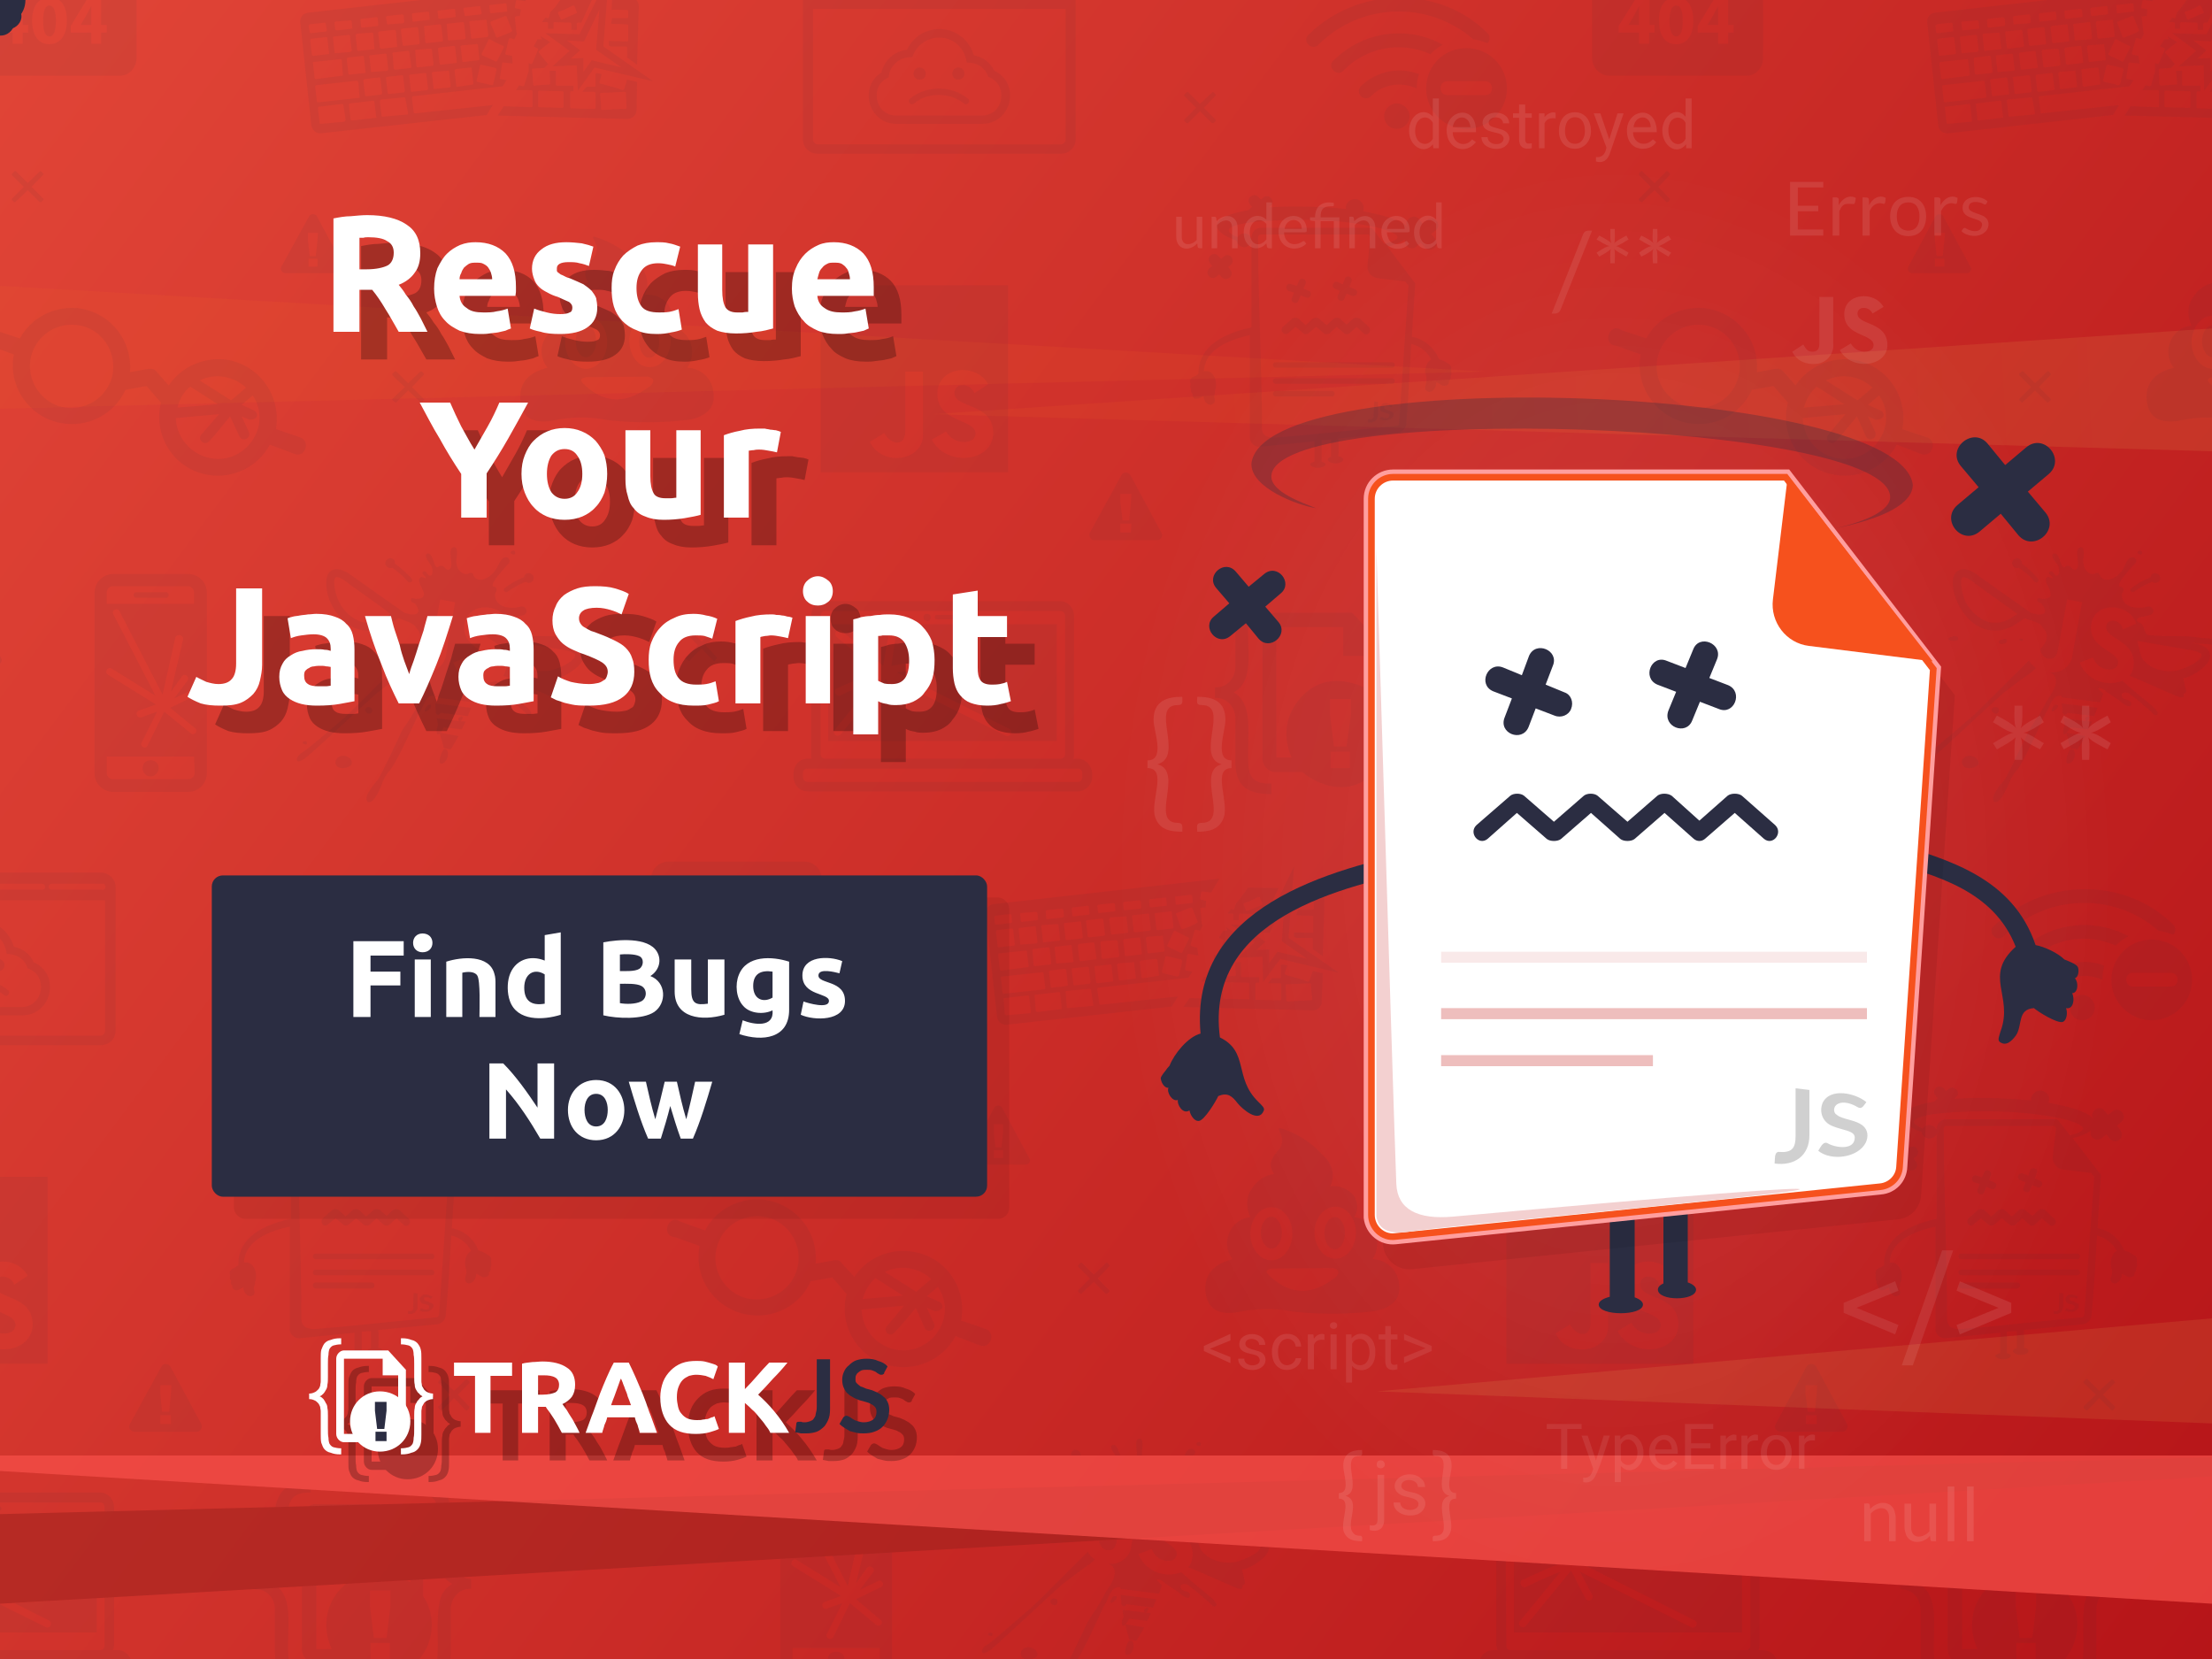 <svg xmlns="http://www.w3.org/2000/svg" width="400" height="300" viewBox="0 0 4000 3000" xmlns:xlink="http://www.w3.org/1999/xlink" shape-rendering="geometricPrecision" text-rendering="geometricPrecision" image-rendering="optimizeQuality" fill-rule="evenodd" clip-rule="evenodd">
  <defs>
    <style>
      #guy_back path,.logo_w{fill:#fff;fill-rule:nonzero}.logo_bl,[id^=arm_],[id^=g_eye_],[id^=leg_],[id^=ndot],[id^=nstar]{fill:#2b2d42;fill-rule:nonzero}#txt_main_shd path{filter:url(&quot;#blur2&quot;)}
    </style>
    <radialGradient id="id1" gradientUnits="userSpaceOnUse" gradientTransform="matrix(.707 0 0 1 855 0)" cx="2920.48" cy="1577.71" r="1289.06" fx="2920.48" fy="1577.71">
      <stop offset="0" stop-color="#fff"/>
      <stop offset="1" stop-opacity="0" stop-color="#fff"/>
    </radialGradient>
    <filter id="blur1" x="-50%" y="-50%" width="200%" height="200%">
      <feGaussianBlur in="SourceGraphic" stdDeviation="200"/>
    </filter>
    <filter id="blur2" x="-50%" y="-50%" width="200%" height="200%">
      <feGaussianBlur in="SourceGraphic" stdDeviation="40"/>
    </filter>
    <linearGradient id="id0_or" gradientUnits="userSpaceOnUse" y1="-1967.41" x2="6623.6" y2="3000">
      <stop offset="0" stop-color="#eb503e"/>
      <stop offset=".62" stop-color="#bf1f1f"/>
      <stop offset="1" stop-color="#a4000b"/>
    </linearGradient>
    <linearGradient id="id2_or" gradientUnits="userSpaceOnUse" x1="2519.33" y1="562.963" x2="0" y2="705.399">
      <stop offset="0" stop-color="#fad961"/>
      <stop offset="1" stop-color="#f76b1c"/>
    </linearGradient>
    <linearGradient id="id3_or" gradientUnits="userSpaceOnUse" xlink:href="#id2_or" x1="3806.45" y1="652.659" x2="2109.46" y2="741.209"/>
    <linearGradient id="id4_or" gradientUnits="userSpaceOnUse" xlink:href="#id2_or" x1="3873.75" y1="2433.86" x2="2766.82" y2="2509.64"/>
  </defs>
  <g id="back">
    <path id="Rectangle-8" fill="url(#id0_or)" d="M0 0h4000v3000H0z"/>
    <path id="banner2" fill="url(#id3_or)" fill-opacity=".1" d="M4000 594v222l-2315-67z"/>
    <path id="Rectangle-14-Copy-2" fill="url(#id2_or)" fill-opacity=".1" d="M4000 2384v190l-1510-58z"/>
    <path id="banner1" fill="url(#id4_or)" fill-opacity=".1" d="M0 517v222l2686-67z"/>
    <path id="Rectangle-12" fill="#9a201d" fill-opacity=".5" d="M4000 2635L0 2738v162l4000-230z"/>
    <path id="Rectangle-9" fill="#f8504a" fill-opacity=".7" d="M0 2632h4000v268L0 2660z"/>
    <path d="M1209 1749h244c18 1 33-13 33-31 1-42 0-86 0-128 0-18-14-32-32-32h-245c-17 0-32 14-32 32v127c0 18 15 32 32 32zm159-90l31-51h24v49h10v14h-10v20h-19v-19h-36v-13zm-39-52c22 0 31 19 31 42 0 25-10 43-31 43-22 0-31-19-31-43-1-23 10-42 31-42zm-104 52l32-51h24v49h9v14h-10v20h-18v-19h-37v-13zm104 19c8 0 12-10 12-28 0-19-4-28-12-28s-12 9-12 28 5 28 12 28zm-67-40v-15c-3 5-5 10-8 15l-11 19h19v-19zm142 0v-15c-2 5-5 10-7 15l-11 19h18v-19zm1658 828v-338h-338v338h338zm-127-142c-1-50 70-57 91-17l-25 16c-6-18-34-20-35-2-3 30 69 18 69 74 0 53-84 62-110 12l25-15c13 26 53 25 53 4 0-27-68-19-68-72zm-96 71c13 23 37 24 37-3v-108h32v108c6 54-74 66-95 19l26-16zm658 571c0-31 6-76-20-97l-41-3v8c23-1 37 17 37 38v73c-1 46 18 63 65 63v-19c-45 2-41-28-41-63zm276-80c-1 5-3 10-4 16-4 29 0 64-2 94-1 26-16 33-41 33v18c46 0 66-15 65-63v-73c0-9 2-17 7-23l-25-2zm-32 0v-2l-59-3v23l-7 58h-23l-7-58v-25l-55-4c-1 2-3 4-4 5-38 50-10 102-10 102h-28v-109l-26-2v111c0 14 10 26 24 26h48s71 63 135-2c31-32 37-83 12-120zm-95 85h35v30h-35v-30zm214-701l-3-1c-2-2-5-4-8-5s-5-2-8-3c-8-21-26-36-48-40l6-94c0-2 0-3-1-4l-50-65c12-2 23-7 33-13-4 12 10 21 20 13l8-7 6 8c8 9 22 4 22-7 0-7-5-12-9-16l8-7c13-11-4-30-16-19l-8 6-7-8c-10-12-29 4-19 16-11-16-56-25-82-30 4-8 0-17-9-21-11-4-23 5-22 17-18-2-38-3-58-4-27-1-54-1-81 1l3-3c10-8-3-23-13-15l-5 4-4-5c-9-9-24 3-15 13l4 5-6 6c-47 8-58 20-58 28s12 19 35 27c1 7 8 13 16 12 5-1 9-4 11-9v154c-64 14-96 42-95 84-2 1-4 3-6 4l-3 1c-5 2-8 7-6 13 0 4-1 6 1 10 0 3 0 6 3 9v3c1 2 3 4 5 5 3 1 6 0 9-2l6-3c0 3 1 7 3 10s5 6 9 6c2 0 3 0 4-1l2-1c4-3 2-8 1-11v-3c1-2 1-4 1-6s1-4 2-6c1-3 1-6 1-9 0-10-6-22-16-24h-6c2-32 29-53 83-65v185c-1 9 8 17 17 17l100-10v37c-5 1-9 3-9 5s7 6 14 6c8 0 14-3 14-6s-3-4-7-5v-39l18-1v31c-4 1-7 3-7 5 0 3 6 7 14 7s14-3 14-7c0-3-3-5-8-6 1-8 0-23 0-32l103-10c10 0 18-7 19-16 5-48 7-97 10-145 15 4 28 14 36 28-3 2-6 4-7 7-3 5-4 10-4 14s0 7 1 9c2 6 2 11 0 16-3 6-1 12 6 13 7-1 12-8 13-15 0-1 0-2 1-3 2 2 5 3 8 5s6 2 9 1c4-1 5-4 5-8 3-2 3-5 3-9 2-2 2-6 1-9 0-5 2-8-4-13zm-358-227c-3-7-11-10-18-8-3 1-5 3-7 6-11-5-16-9-16-12 0-21 143-20 154-19 37 1 74 5 110 12 34 8 42 15 42 19 0 3-7 8-24 12l-20-26c-1-2-3-3-5-3h-198c-12 0-18 9-18 19zm267 335c0 2-2 4-4 4l-169 17-46 4c-19 2-28-4-29-16 0-115-6-230-6-346 0-3 2-5 5-5h195l3 4-6 51c-1 12 7 22 18 24l51 6 6 7-18 250zm-189-237l-4 10c-3 8 9 13 12 5l4-10 9 4c8 3 13-9 5-12l-9-4 3-9c3-8-9-13-12-5l-4 9-9-3c-8-4-13 8-5 12l10 3zm73-7l10 4-4 10c-3 7 9 12 12 4l4-9 9 4c8 3 13-9 5-12l-9-4 3-10c4-8-8-12-12-5l-3 10-10-4c-8-3-13 9-5 12zm103 133h-210c-6 0-6 10 0 10h210c7 0 7-10 0-10zm0 29h-210c-6 0-6 10 0 10h210c7 0 7-10 0-10zm-108 23h-101c-7 0-7 11 0 11h101c7 0 7-11 0-11zm-196-243l-5 4-4-5c-9-10-24 2-16 13l5 5-5 4c-10 9 2 24 13 15l5-4 4 5c9 10 24-3 15-13l-4-5 5-4c10-9-3-24-13-15zm305 281c-1-1-2-1-3-1l-3-2-3-1-3-1s-1 0-2-1v-2c-1 0-1-1 0-2 0 0 0-1 1-1h7l2 1 1 1h2l2-3c-2-1-3-2-5-2-2-1-4-2-6-2h-5c-1 0-2 1-4 2-1 1-1 2-2 3 0 1-1 2-1 3 0 2 0 3 1 4 0 1 1 2 2 3s2 1 3 2h3l3 1 2 1c1 0 2 1 2 1 1 1 1 2 1 2 0 2-1 3-2 4s-2 1-4 1h-3l-3-1-1-1h-3l-2 4c1 0 2 1 3 1l3 1h7c1 0 3 0 5-1 1-1 3-2 4-3l3-3v-4-3c-1 0-2-1-2-1zm-34 6v3c0 1 0 2-1 3 0 1-1 1-2 2h-5c-1-1-1-1-1 0v5h5c2 0 4-1 5-2 2 0 3-1 4-3 1-1 2-2 2-4 1-2 1-4 1-5v-23l-7-1-1 25zm-154-149l13-11 13 11c4 3 8 3 12 0l13-11 13 11c3 3 8 3 11 1l13-12 13 12c3 2 7 2 9 0l13-12 14 12c7 6 16-5 9-11l-17-16c-3-2-8-2-11 0l-12 11-13-11c-3-2-7-2-11 0l-13 12-13-12c-3-2-8-2-11 0l-13 12-13-12c-4-2-8-2-11 0l-17 15c-7 7 2 18 9 11zm-1039 107c-3-25-23-43-48-44 9-14 11-32 5-47-7-16-21-27-38-29 7-12 7-27-1-39-10-12-26-19-42-17 8-19 4-40-12-54-21-24-48-42-79-51-6-1 0 6 3 17 2 10-2 20-9 26-12 14-15 26-5 40-17 2-31 12-40 26-11 15-11 35-3 52-17 2-31 12-38 28s-5 35 6 48c-36 9-52 29-49 60 4 31 24 41 57 36 34-7 69-8 103-1 48 5 97 5 145-1 29-5 49-20 45-50zm-269-90c0-22 14-48 38-48 21 0 38 21 38 48 0 26-17 48-38 48s-38-22-38-48zm151 81c-38 29-76 31-113-2-12-10-11-14 1-16l110-1c21 4 4 19 2 19zm3-36c-24 0-38-26-38-47 0-26 17-47 38-47 20 0 37 21 37 47 0 21-13 47-37 47zm-1-75c10 0 18 13 18 29s-8 29-18 29c-11 0-19-13-19-29s8-29 19-29zm-115-1c10 0 19 13 19 29s-9 29-19 29-19-13-19-29 9-29 19-29zm-517 203l-44-15c11-58-27-114-85-124-42-8-85 10-108 45l-23-25c-3-5-9-6-14-5l-33 6c5-59-38-110-97-116-42-3-83 18-103 56l-45-16c-21-15-36 26-10 28l45 16c-11 58 27 113 85 124 48 9 96-15 116-60l39-7 26 30c-15 57 20 115 77 129 47 12 97-10 120-53l44 17c19 7 30-23 10-30zm-342-104c-13 39-56 60-96 47-39-14-60-57-46-96 13-39 56-60 95-47s61 57 47 96zm244 14l-27 23-57-36c28-14 62-8 84 13zm-101-2l50 32-73 6c4-15 12-28 23-38zm24 126c-29-11-48-38-49-69l77-7-31 37c-8 9 5 21 13 12 13-13 27-31 39-45l16 36c5 11 22 4 17-8l-13-28 14 6c19 0 16-14 8-17l-22-10 20-17c40 59-21 135-89 110zm1111-547h440c15 0 26-11 26-26v-260c0-14-11-26-26-26h-440c-15 0-27 12-27 26v260c0 15 12 26 27 26zm448-26c0 5-4 9-9 9h-439c-5 0-9-4-9-9v-236h457v236zm-96-266h90c9-2 9 13 0 11h-90c-8 0-9-11 0-11zm-240 0h221c8 0 8 12 0 11h-221c-8 1-9-11 0-11zm-27 1l5 4-5 5v-9zm-9 0v9l-4-4c1-2 2-3 4-5zm-24 5c0 4-3 7-7 7-5 0-8-3-8-7 0-10 15-10 15 0zm-23 0c0 4-3 7-7 7-5 0-8-3-8-7 0-10 15-10 15 0zm-23 0c0 4-3 7-7 7-5 0-8-3-8-7 0-10 15-10 15 0zm136 232h156c54 0 70-74 21-96-7-15-21-25-37-28-9-35-45-55-80-45-18 5-33 18-41 35-22 3-40 19-45 41-43 27-24 92 26 93zm-13-84c1-24 20-37 43-37 8-26 36-41 63-33 19 6 33 23 35 43 18 0 33 9 38 26 38 13 29 69-10 70h-156c-39-1-48-55-13-69zm46 47c25-20 65-20 89 0 5 6 14-3 9-8-30-25-77-25-106 0-6 5 3 13 8 8zm80-43c6 0 11-4 11-11 0-6-5-11-11-11s-11 5-11 11c0 7 5 11 11 11zm-71 0c7 0 12-4 12-11 0-6-5-11-12-11-6 0-11 5-11 11 0 7 5 11 11 11zm863 43c13 0 23 11 23 23 0 13-10 23-23 23-12 0-22-10-22-23 0-12 10-23 22-23zm126-100c-40 0-73 32-73 73 0 40 33 73 73 73s73-33 73-73c0-41-33-73-73-73zm34 85h-68c-16 0-16-25 0-25h68c17 0 17 25 0 25zm-224-16c-5 5-5 13 0 18s13 5 18 0c21-22 55-27 83-14 0-9 1-17 3-26-36-14-77-5-104 22zm148-75c-65-35-145-24-197 28-16 12 7 33 18 17 41-41 103-52 156-28 7-7 14-12 23-17zm-226 0c77-76 199-81 280-10 9 1 18 4 27 7 5-5 5-13 0-18-89-88-237-84-325 3-12 11 6 30 18 18zm-1397-21l43 32-31 28 45-2 1 46 31-42 106 25-91-63 10-129-52 107-62-2zm97-43l-5 73 46 32-54-13-15 21v-25l-23 1 16-15-24-18 32 2 27-58zm49 67c1 0 2 1 2 2v18l18 13 3-106c0-9-7-16-16-16h-33l-1 23c2-1 25 0 28 0 2 0 3 1 3 2v11c0 1-1 2-3 2h-26l-3 10 29 1c1 0 2 1 2 2v27c0 1-1 2-2 2l-33-1v8l4 2h28zm-142-42v10h10v-10l2-2 28 1c1 0 2 1 2 2v11h10v-11l2-2h6l22-47-55-1-15 21-7 8-3 9c0 2-1 2-3 2-1 0-2-1-3-1l-6 8h8c1 0 3 1 2 2zm45-32c1 0 3 0 3 1l5 11c0 1 0 2-2 3l-25 10c-1 1-2 0-3-1l-4-10c-1-1 0-2 1-3 8-2 18-7 25-11zm-454 231l298-33 11-18-140 15c-1 0-2-1-2-2l-4-26c0-1 1-3 2-3l163-18 7-11-11-2c-1 0-2-1-2-2l4-26c1-2 2-2 3-2l17 3-2-14-10-3c-2 0-2-2-2-3l7-25c0-2 1-2 3-2l7 2 5-10-2-2-2-27c-1-1 0-2 1-2 1-1 6-1 8-1l1-12-9-2c-1 0-2-1-2-2l2-11c0-1 1-2 3-2l15 2 15-25-409 46c-8 1-15 9-14 17l21 187c1 9 9 15 18 14zm-13-100l-3-26c0-2 1-3 2-3l48-5c1 0 2 1 2 2l3 26c0 1-1 2-2 2l-47 6c-1 0-3-1-3-2zm5 42l-3-26c0-2 0-3 2-3l73-8c1 0 2 1 2 2l3 26c0 2-1 3-2 3l-73 8c-1 0-2-1-2-2zm225-108l-26 3c-2 0-3 0-3-2l-3-26c0-1 1-2 2-3l27-2c1-1 2 0 2 1l3 27c0 1-1 2-2 2zm22 8c1 0 2 1 2 2l3 27c0 1 0 2-2 2l-26 3c-2 0-3-1-3-2l-3-26c0-1 1-2 2-3l27-3zm-42 5c1 0 2 1 3 2l3 26c0 1-1 3-2 3l-27 3c-1 0-2-1-3-2l-2-27c0-1 1-3 2-3l26-2zm-48-5c-1 0-3-1-3-2l-3-27c0-1 1-2 2-2l27-3c1 0 2 1 2 2l3 26c1 1 0 2-1 3l-27 3zm7 9c1 0 2 1 2 2l4 27c0 1-1 2-2 2l-26 3c-2 0-3 0-3-2l-3-26c0-1 1-2 2-3l26-3zm-11 44c1 0 3 1 3 2l3 26c0 1-1 3-2 3l-27 3c-1 0-2-1-2-2l-3-27c-1-1 0-2 2-2l26-3zm-53-6c-2 1-3 0-3-1l-3-27c0-1 1-2 2-2l27-3c1 0 2 0 2 2l3 26c1 1 0 2-1 3l-27 2zm12 10c1 0 3 1 3 2l3 27c0 1-1 2-2 2l-27 3c-1 0-2-1-2-2l-3-26c0-1 0-2 2-3l26-3zm-53-5c-1 0-3-1-3-2l-2-26c0-1 1-3 2-3l26-3c2 0 3 1 3 2l3 27c0 1-1 2-2 2l-27 3zm-52 89c-1 0-2-1-3-2l-2-26c-1-2 0-3 1-3l42-5c2 0 3 1 3 2l3 27c0 1 0 2-1 3l-43 4zm56-6c-1 0-2-1-3-2l-2-27c-1-1 0-2 1-2l42-5c2 0 3 1 3 2l3 26c0 1 0 3-1 3l-43 5zm56-7c-1 0-2 0-3-2l-2-26c-1-1 0-2 1-3l42-4c2 0 3 1 3 2l4 27c1 1 0 2-1 2l-44 4zm79-48l-26 3c-1 0-3-1-3-2l-3-27c0-1 1-2 2-2l27-3c1 0 2 1 2 2l3 26c0 2 0 3-2 3zm15-2c-1 0-3 0-3-2l-3-26c0-1 1-2 2-3l27-2c1-1 2 0 2 1v1l3 26c0 1-1 2-2 2l-26 3zm41-4c-1 0-3-1-3-2l-3-27c0-1 1-3 2-3l27-3c1 0 2 1 3 2l3 27c0 1-1 2-2 2h-1l-26 4zm5-72c0-1 1-2 2-3l27-2c1-1 2 0 2 1l3 26c0 1-1 2-2 2l-26 3c-2 0-3 0-3-2l-3-25zm60 67c-1 1-2 2-3 2l-26-6c-1-1-2-2-2-3l6-26c0-1 2-2 3-2l26 6c1 1 2 2 2 3l-6 26zm7-84c-1 0-2 0-3-1l-9-25c-1-1 0-3 1-3l25-10c1 0 2 0 3 1l10 25c0 1-1 2-2 2 0 2-21 10-25 11zm-12-59l26-3c1 0 3 1 3 2l1 11c0 1-1 2-2 2l-27 3c-1 0-2 0-2-2l-1-11c-1-1 0-2 2-2zm22 74c1 1 2 2 1 3l-12 24c0 1-1 2-3 1l-23-11c-1-1-2-2-1-3l11-24c1-2 2-2 3-2 1 1 21 11 24 12zm-30-45l3 26c0 1 0 3-2 3l-26 3c-2 0-3-1-3-2l-3-27c0-1 1-2 2-2l27-3c1-1 2 0 2 1v1zm-39-24l26-3c2 0 3 0 3 2l1 11c0 1 0 2-2 2l-26 3c-2 0-3-1-3-2l-1-11c0-1 1-2 2-2zm1 54c0 1-1 2-2 3l-26 3c-2 0-3-1-3-2l-3-27c0-1 1-2 2-2l27-3c1 0 2 0 2 2l3 26zm-48-49l27-3c1 0 2 1 3 2l1 11c0 1-1 2-2 2l-27 3c-1 0-2 0-3-1 0-1-1-10-1-12 0-1 1-2 2-2zm-46 5l26-3c1 0 3 1 3 2l1 11c0 1-1 2-2 2l-27 3c-1 1-2 0-2-1-1-4-1-9-2-12 1-1 2-2 3-2zm-47 5l27-3c1 0 2 1 2 2l1 11c1 1 0 2-2 3l-26 3c-1 0-3-1-3-2l-1-11c0-2 1-3 2-3zm13 25c1 0 2 1 2 2l3 26c0 2-1 3-2 3l-27 3c-1 0-2-1-2-2l-3-26c0-1 0-3 1-3 0 0 25-2 28-3zm-33-23c1 0 2 1 3 2l1 11c0 1-1 3-2 3l-27 3c-1 0-2 0-3-1l-1-12c0-1 1-3 2-3l27-3zm-8 28c1 0 2 0 2 2l3 26c0 1-1 2-2 2l-27 3c-1 1-2 0-2-2l-3-26c0-1 0-2 1-3 1 0 24-2 28-2zm-39-22c1 0 3 1 3 2l1 11c0 1-1 2-2 2l-27 3c-1 0-2-1-2-2l-1-11c-1-1 0-2 1-3l27-2zm-29 29l26-3c2 0 3 0 3 2l3 26c0 1-1 2-2 3l-27 2c-1 1-2 0-2-1l-3-27c0-1 1-2 2-2zm-45-8l-1-11c0-1 1-2 2-3l26-3c2 0 3 1 3 2l1 11c0 2 0 3-2 3l-26 3c-2 0-3-1-3-2zm4 12l26-3c2 0 3 1 3 2l3 26c0 2-1 3-2 3l-27 3c-1 0-2-1-2-2l-3-26c0-2 1-3 2-3zm401 14l7 3c1 0 2 2 1 3-2 7-7 17-10 24 0 1-2 2-3 2-1-1-3-2-4-2v15l-8 25c0 2-1 2-2 2l-7-2-6 9h28c1 0 2 1 2 2v27c0 1-1 2-2 2l-49-1-11 16 234 6c9 0 16-7 16-15l2-52-18-4-6 17c0 1-1 2-3 2-13-5-27-8-40-12-1-1-2-2-2-3s4-12 5-14l-10-2-2 2v21c0 1-1 2-2 2h-14l-7 9h21c2 0 3 1 3 3v26c0 1-1 2-3 2l-42-1c-1 0-2-1-2-2v-26c0-2 1-3 2-3h5v-10h-31c-1 0-2-1-2-2v-25h-11l2 23c0 1-1 2-2 2-9 0-19 1-27 2-1 0-2-1-3-2 0-8-1-18-1-27 0-1 0-2 2-2 6 0 13-1 20-1l6-7-16-20c-1-1-1-2 0-3 7-6 14-12 21-17l-2-1c-6-4-10-6-16-10l3 6h-8l-8 13zm123 84l42-2c1 0 2 1 2 2 0 9 1 18 2 27 0 1-1 2-2 2-14 0-29 1-42 2-2 0-3-1-3-2 0-9-1-18-1-27 0-2 2-2 2-2zm-115-2c0-1 1-2 3-2l42 1c1 0 2 1 2 2v26c0 2-1 2-2 2l-42-1c-2 0-3-1-3-2v-26zm-685 1223c0 8-7 15-15 15s-15-7-15-15c0-19 30-19 30 0zm-116-182v191c0 19 15 34 33 34h136c18 0 33-15 33-34v-203l-52 3-13 53 20-28c5-6 16 1 11 8l-24 32 33-16c7-4 13 8 5 11l-45 22 44 37c7 5-1 15-8 9l-47-39-30 61c-4 8-15 2-12-5l28-56-28 10c-7 3-12-9-4-12l30-11-87-54c-7-5 0-15 7-11l79 49-29-56-80 5zm94-6l28 55 13-57-41 2zm86 197c0 6-5 11-11 11h-136c-6 0-11-5-11-11v-30h158v30zm1597-26h-8c1-2 2-5 2-8v-125l-17-1v126c0 5-4 8-8 8h-425c-5 0-8-3-8-8l-1-153-17-1v153c0 3 1 6 2 9h-8c-14 0-26 12-26 26v7c0 14 12 26 26 26h488c15 0 26-12 26-26v-7c0-14-11-26-26-26zm9 33c0 5-4 9-9 9h-488c-5 0-9-4-9-9v-7c0-5 4-8 9-8h488c5 0 9 3 9 8v7zm-459-193v128h412v-103l-281-17 195 98c9 4 2 17-7 12l-200-100 22 42c5 8-8 15-12 6-9-16-17-33-26-50l-81 99c-6 9-18-1-11-8l73-89c-16 6-41 17-63 28-8 2-13-9-6-13 18-8 45-21 64-28l-79-5zm-949 129c-8 3 7 9 6 2-1-3-4-3-6-2zm67 26c-12 3-14 17-3 21 6 3 22-1 23-7 1-10-12-16-20-14zm302-347c2-2 4-4 3-8-2-3-5-5-9-4s-8 6-10 12h16zm-93 0v-5c0-5 5-29-6-25-8 2-3 19-3 30h9zm-39 0c-3-7-6-21-14-19-7 2 1 13 5 19h9zm-37 154l-2 1c3 8 6 14 14 16 9 1 15-1 18-14l1-5-31 2zm59-3l-2 11c-1 20-19 35-39 34h-3l3 1c6 3 16 12 1 37-4 6-8 12-11 18-6 11-12 22-20 33l-10 16c-2 5-38 79-42 86-2 4-31 33-21 43 12 6 26-33 28-36 3-8 8-16 14-22 14-18 49-99 51-101 7-10 9-25 19-31 3-2 6-2 10-2v3l70 9c2-5 3-10 5-15 0-1 0 0-1-1-1-3-10-8-7-10l6 1c3 2 6 4 8 6 7 5 14 9 21 14 5 3 14 14 22 12 1-1 2-3 2-4 0-10-15-5-17-14-2-8 8-8 13-5 14 10 27 22 40 33 3 3 5 7 9 6 9-3-7-16-9-18-6-5-37-30-52-44-30 12-65-2-77-32v-1l24-9c7 24 41 29 45 11 2-10-11-17-23-26l-57-3zm103 6c4 7 7 17 5 29-1 6-3 11-7 16 18 7 80 35 88 38 3 1 10 3 10-2 0-2-1-3-1-3h1c3-1 5-4 4-7l-5-22 6-1c3-1 6-2 9-4h1c23-13 33-25 33-35l-16-1c1 12-35 26-46 28-23 3-47-3-61-22-2-4-4-9-5-13l-16-1zm15-181c-9 5 9 12 5 1-1-1-3-2-5-1zm-254 291c2-6-3-10-9-8-11 5 5 18 9 8zm103-13c-3 1-8 8-7 12 1 3 14-6 11-11-1-1-3-1-4-1zm56 23c-2 0-2 2-2 3 0 3 1 4 2 4l-41-5c0 4 1 8 2 13-3 4-4 9-3 14 1 3 4 2 6 0 2 10 5 18 7 27l7 1 6 1c5-8 10-16 14-24l-34-6c3-3 5-6 7-10l32 4c3-4 5-9 7-14l-9-1c4-1 8-13-1-7zm-29 58c-4 2-12 26-4 26s16-15 10-25c-1-1-4-2-6-1zm-88-336v-3c-2-5-7-7-12-6-4 2-6 6-5 10h18l-1-1zm74 266c-1 2-1 3 0 4 3 6 7 3 9 0l48 6 6-15-65-8c1 4 1 9 2 13zm-57-69c1-1 5-4 9-8-6-4-10-8-13-14l-3 3-12 12c-26 26-78 78-87 86-6 5-71 62-79 67-4 1-12 8-10 14 3 5 16-5 17-6 15-12 115-106 128-117 16-12 34-26 50-37zm35-540l-3-4c-1-1-3-1-3 0l-22 21-21-21c-1-1-3-1-3 0-1 0-3 3-4 4-1 0-1 2 0 3l21 21-21 21c-1 1-1 2 0 3l3 3c1 1 2 1 3 0 7-7 15-14 22-21l21 21c1 1 3 1 3 0 1 0 3-2 4-3s0-2 0-3l-21-21 21-22c1-1 1-2 0-2zm-688-362l-4-4h-3l-21 21-22-21c-1-1-2-1-3 0-1 0-3 3-3 4-1 1-1 2 0 3l21 21-21 21c-1 1-1 2 0 3 0 1 2 2 3 3s2 1 3 0c7-7 14-14 22-21l21 21c1 1 2 1 3 1 1-1 2-3 3-4s1-2 0-3l-20-21 21-22v-2zm2120-143l-3-4c-1 0-3-1-4 0l-21 21-22-21c0-1-2-1-3 0 0 0-2 3-3 4s-1 2 0 3l21 21-21 21c-1 1-1 2 0 3 0 1 2 2 3 3s2 1 3 0c7-7 15-14 22-21l21 21c1 1 2 1 3 0 1 0 3-2 3-3 1-1 1-2 0-3l-20-21 21-22v-2zm386 715l-3-3c-1-1-2-1-3 0l-22 20-21-21c-1-1-2-1-3 0l-4 4c-1 1 0 2 0 3l22 21-22 21v3l4 4c1 0 2 1 3 0 7-7 14-14 21-22l22 22c1 1 2 1 3 0s2-3 3-3c1-1 1-3 0-4l-21-21 21-21c1-1 1-2 0-3zm-2012-495c-3-5-11-5-14 0l-49 91c-3 5 1 12 7 12h98c7 0 11-7 7-12l-49-91zm2 91h-17v-14h17v14zm0-47l-3 28h-11l-3-28v-14h17v14zm1470 424c-4-6-13-6-17 0l-56 104c-4 6 1 14 8 14h113c7 0 11-8 8-14l-56-104zm1 104h-19v-16h19v16zm0-53l-3 31h-13l-4-32v-16h21l-1 17zM2911 137h245c17 1 32-13 32-31 1-42 0-86 0-128 0-18-14-32-32-32h-245c-17 0-32 14-32 32v127c0 18 15 32 32 32zm159-90l31-51h24v49h10v14h-10v20h-18V59h-37V47zm-39-52c22 0 31 19 31 42 0 25-10 43-31 43-22 0-31-19-31-43-1-23 10-42 31-42zm-104 52l32-51h24v49h9v14h-10v20h-18V59h-37V47zm104 19c8 0 12-10 12-28 0-19-4-28-12-28s-12 9-12 28 5 28 12 28zm-67-40V11c-3 5-5 10-8 15l-11 19h19V26zm143 0V11c-3 5-6 10-8 15l-11 19h19V26zm1125 683c-3-25-23-43-48-44 9-14 11-32 5-47-7-16-21-27-38-29 7-12 7-27-1-39-10-12-26-19-42-17 8-19 4-41-12-54-21-24-48-42-79-51-6-1 0 6 3 17 2 10-2 19-9 26-12 14-15 26-5 40-17 2-31 12-40 26-11 15-11 35-3 52-17 1-31 12-38 28s-5 34 6 48c-36 9-52 29-49 60 4 31 24 41 58 36 33-8 68-8 102-1 48 5 97 5 145-1 29-5 49-20 45-50zm-269-90c0-22 14-48 38-48 21 0 38 21 38 48 0 26-17 48-38 48-20 0-38-22-38-48zm152 81c-39 29-77 31-114-2-12-10-11-14 1-16l110-1c21 4 4 19 3 19zm2-36c-24 0-38-26-38-47 0-26 17-47 38-47 20 0 37 21 37 47 0 21-13 47-37 47zm-1-75c10 0 18 13 18 29s-8 29-18 29-19-13-19-29 9-29 19-29zm-115-1c10 0 19 13 19 29s-9 29-19 29-19-13-19-29 9-29 19-29zm-516 203l-45-15c11-58-27-114-85-125-42-7-85 11-108 46l-22-25c-4-5-10-6-15-5l-33 6c5-59-38-110-97-116-42-3-83 18-103 55l-45-15c-21-15-36 26-10 28l45 16c-11 57 27 113 85 124 48 9 96-15 116-60l39-7 26 30c-15 57 20 115 77 129 47 12 97-10 120-53l44 17c20 7 30-23 11-30zm-343-104c-13 39-56 60-95 47-40-14-61-57-47-96 13-39 56-60 95-47s61 57 47 96zm244 14l-27 23-57-36c28-14 62-8 84 13zm-101-2l50 32-73 6c4-15 12-28 23-38zm24 126c-29-11-48-38-49-69l77-7-31 37c-8 9 5 21 14 12 12-13 26-31 38-45l16 36c5 11 22 4 17-8l-13-28 14 6c19 0 16-14 8-17l-22-10 20-17c40 59-21 135-89 110zm619-765l43 32-31 28 45-2 1 46 31-42 106 25-91-63 10-129-52 107-62-2zm97-43l-5 73 46 32-54-13-15 21v-25l-23 1 16-15-24-18 32 2 27-58zm49 67c1 0 2 1 2 2v18l18 13 3-106c0-9-7-16-16-16h-33l-1 23c2-1 25 0 28 0 2 0 3 1 3 2v11c0 1-1 2-3 2h-26l-3 10 29 1c1 0 2 1 2 2v27c0 1-1 2-2 2l-33-1v8l4 2h28zm-141-42v10h9V42c1-1 1-2 2-2l28 1c1 0 2 1 2 2v11h10V43l2-2h6l22-47-55-1-15 21-7 8-3 9c0 2-1 2-3 2-1-1-2-1-3-1l-6 8h8c1 0 3 1 3 2zm44-32c1 0 3 0 3 1l5 11c0 1 0 2-2 2l-25 11c-1 1-2 0-3-1l-4-10c-1-1 0-2 1-3 8-2 18-7 25-11zm-454 231l298-33 11-18-140 15c-1 0-2-1-2-2l-3-26c-1-1 0-3 1-3l163-18 7-11-11-2c-1 0-2-1-2-2l4-26c1-2 2-2 3-2l17 2-2-14-10-2c-2-1-2-2-2-3l7-25c0-2 1-2 3-2l7 2 5-10c-1-1-1-1-1-2l-3-27c-1-1 0-2 1-2 1-1 6-1 8-1l1-12-9-2c-1 0-2-1-2-2l2-11c0-1 1-2 3-2l15 2 15-25-408 46c-9 1-15 9-14 17l20 187c1 9 9 15 18 14zm-13-100l-3-26c0-2 1-3 2-3l48-5c1 0 2 0 2 2l3 26c0 1-1 2-2 2l-47 6c-1 0-3-1-3-2zm5 42l-3-26c0-2 1-3 2-3l73-8c1 0 2 1 2 2l3 26c0 2-1 3-2 3l-73 8c-1 0-2-1-2-2zm225-108l-26 3c-2 0-3 0-3-2l-3-26c0-1 1-2 2-3l27-3c1 0 2 1 2 2l3 27c0 1-1 2-2 2zm22 8c1 0 2 1 2 2l3 27c0 1 0 2-2 2l-26 3c-1 0-3-1-3-2l-3-26c0-1 1-2 2-3l27-3zm-42 5c1 0 2 1 3 2l3 26c0 1-1 3-2 3l-27 3c-1 0-2-1-2-2l-3-27c0-1 1-3 2-3l26-2zm-48-5c-1 0-3-1-3-2l-3-27c0-1 1-2 2-2l27-3c1 0 2 1 2 2l3 26c1 1 0 2-1 3l-27 3zm7 9c1 0 2 1 2 2l4 27c0 1-1 2-2 2l-26 3c-2 0-3 0-3-2l-3-26c0-1 1-2 2-3l26-3zm-11 44c1 0 3 1 3 2l3 26c0 1-1 3-2 3l-27 3c-1 0-2-1-2-2l-3-27c-1-1 0-2 2-2l26-3zm-53-6c-2 1-3 0-3-1l-3-27c0-1 1-2 2-2l27-3c1 0 2 0 2 2l3 26c1 1 0 2-1 3l-27 2zm12 10c2 0 3 1 3 2l3 27c0 1-1 2-2 2l-27 3c-1 0-2-1-2-2l-3-26c0-1 0-2 2-3l26-3zm-53-5c-1 0-3-1-3-2l-2-26c0-1 1-3 2-3l26-3c2 0 3 1 3 2l3 27c0 1-1 2-2 2l-27 3zm-52 89c-1 0-2-1-2-2l-3-26c-1-2 0-3 1-3h1l42-5c1 0 2 1 2 2l3 27c0 1 0 2-1 3l-43 4zm56-6c-1 0-2-1-2-2l-3-27c-1-1 0-2 2-2l42-5c1 0 2 1 2 2l3 26c1 1 0 3-1 3l-43 5zm56-7c-1 0-2 0-2-2l-3-26c-1-1 0-2 2-3l42-4c1 0 2 1 2 2l5 27c0 1-1 2-2 2l-44 4zm79-48l-26 3c-1 0-3-1-3-2l-3-27c0-1 1-2 2-2l27-3c1 0 2 1 2 2l3 26c1 2 0 3-2 3zm15-2c-1 0-3 0-3-2l-3-26c0-1 1-2 2-3l27-2c1-1 2 0 2 1l3 27c0 1-1 2-2 2l-26 3zm41-4c-1 0-2-1-3-2l-2-27c-1-1 0-3 1-3l27-3c1 0 2 1 3 2l3 27c0 1-1 2-2 2h-1l-26 4zm5-72c0-1 1-2 2-3l27-2c1-1 2 0 2 1l3 26c0 1-1 2-2 2l-26 3c-2 0-3 0-3-2l-3-25zm60 67c-1 1-2 2-3 2l-26-6c-1-1-2-2-2-3l6-26c0-1 2-2 3-2l26 6c1 1 2 2 2 3l-6 26zm7-84c-1 0-2 0-3-1v-1l-9-24c-1-1 0-3 1-3l25-10c1 0 2 0 3 1l10 25c0 1-1 2-2 2 0 2-21 9-25 11zm-12-59l26-3c1 0 3 1 3 2l1 11c0 1-1 2-2 2l-27 3c-1 0-2 0-2-2l-1-11c0-1 0-2 2-2zm22 74c1 1 2 2 1 3l-12 24c0 1-1 2-3 1l-23-11c-1-1-2-2-1-3l11-24c1-2 2-2 3-2 1 1 21 11 24 12zm-30-45l3 26c0 1 0 3-2 3l-26 3c-1 0-3-1-3-2l-3-27c0-1 1-2 2-3l27-2c1-1 2 0 2 1v1zm-39-24l26-3c2 0 3 0 3 2l1 11c0 1 0 2-2 2l-26 3c-2 0-3-1-3-2l-1-11c0-1 1-2 2-2zm1 54c0 1-1 2-2 3l-26 2c-2 1-3 0-3-1l-3-27c0-1 1-2 2-2l27-3c1 0 2 0 2 2l3 26zm-48-49l27-3c1 0 2 1 3 2l1 11c0 1-1 2-2 2l-27 3c-1 0-2 0-3-1 0-1-1-10-1-12 0-1 1-2 2-2zm-46 5l26-3c1 0 3 1 3 2l1 11c0 1-1 2-2 2l-27 3c-1 1-2 0-2-1-1-4-1-9-1-12 0-1 1-2 2-2zm-47 5l27-3c1 0 2 1 2 2l1 11c1 1 0 2-2 3l-26 2c-1 1-3 0-3-1l-1-11c0-2 1-3 2-3zm13 25c1 0 2 1 2 2l3 26c0 2-1 3-2 3l-26 3c-2 0-3-1-3-2l-3-26c0-2 0-3 1-3 0 0 25-3 28-3zm-33-23c1 0 2 1 3 2l1 11c0 1-1 3-2 3l-27 3c-1 0-2 0-3-1l-1-12c0-1 1-3 2-3l27-3zm-8 28c1-1 2 0 2 2l3 26c0 1-1 2-2 2l-27 3c-1 1-2 0-2-2l-3-26c0-1 0-2 1-3 1 0 24-2 28-2zm-39-22c1 0 3 1 3 2l1 11c0 1-1 2-2 2l-27 3c-1 0-2-1-2-2l-1-11c-1-1 0-2 1-3l27-2zm-29 29l26-3c2 0 3 0 3 2l3 26c0 1-1 2-2 2v1l-27 2c-1 1-2 0-2-1v-1l-3-26c0-1 1-2 2-2zm-45-8l-1-11c0-1 1-2 2-3l26-3c2 0 3 1 3 2l1 11c0 2 0 3-2 3l-26 3c-1 0-3-1-3-2zm4 12l26-3c2 0 3 1 3 2l3 26c0 2-1 3-2 3l-27 3c-1 0-2-1-2-2l-3-26c0-2 1-3 2-3zm401 14l7 3c1 0 2 2 1 3-2 7-7 17-10 24 0 1-2 2-3 2-1-1-3-2-4-2v15l-7 25c-1 2-2 2-3 2l-7-2-6 9h28c1 0 2 1 2 2v27c0 1-1 2-2 2l-49-2-11 17 234 6c9 0 16-7 16-15l2-52-18-4-6 17c0 1-1 2-3 2-13-5-27-8-40-12-1-1-2-2-2-3s4-12 5-14l-10-2-2 2v21c0 1-1 2-2 2h-14l-7 9h21c2 0 3 1 3 3v26c0 1-1 2-3 2l-42-1c-1 0-2-1-2-2v-26c0-2 1-3 2-3h5v-10h-31c-1 0-2-1-2-2v-25h-11l2 23c0 1-1 2-2 2-8 0-19 1-27 2-1 0-2-1-3-2 0-8-1-18-1-27 0-1 1-2 2-2 6 0 13-1 20-1l7-7-17-20c-1-1-1-2 0-3 7-6 14-12 21-17l-2-1c-6-4-10-6-16-10l3 6h-8l-8 13zm123 84l42-2c1 0 2 1 3 2 0 9 0 18 1 27 0 1-1 2-2 2-14 0-29 1-42 2-2 0-3-1-3-2 0-9-1-18-1-27 0-2 2-2 2-2zm-115-2c0-1 1-2 3-2l42 1c1 0 2 1 2 2v26c0 2-1 2-2 2l-42-1c-2 0-3-1-3-2v-26zm-674 905h-53c-6 1-6 9 0 10h53c9 1 9-11 0-10zm-11 318c0 8-7 15-15 15s-15-7-15-15c0-19 30-19 30 0zm53-351h-136c-18 0-33 15-33 34v326c0 19 15 34 33 34h136c18 0 33-15 33-34v-326c0-19-15-34-33-34zm-147 34c0-7 5-12 11-12h136c6 0 11 5 11 12v20h-158v-20zm158 326c0 6-5 11-11 11h-136c-6 0-11-5-11-11v-30h158v30zm-43-118l44 37c7 5-1 15-8 9l-47-39-30 61c-4 8-15 2-11-5l28-56-28 10c-8 3-13-9-5-12l30-11-87-54c-7-5 0-15 7-11l79 49-76-147c-4-8 8-13 11-6l78 151 24-103c2-8 15-5 13 4l-22 94 20-28c5-7 16 1 11 8l-24 32 33-16c7-4 13 8 5 11l-45 22zm291-126c-1-5-9-4-13-2-18 5 16 12 13 2zm-50 187c-8 3 7 9 6 2-1-3-4-3-6-2zm67 26c-12 3-14 17-3 21 6 3 22-1 23-7 1-10-12-16-20-14zm441-212c-13-1-25-2-38-4-10-1-51 0-70-2l-8-1c-5-5-5-11-8-16-1-3-3-5-6-6-7-2-6-8 1-10 6-1 12-2 18-4 4-1 7-5 6-9-1-3-4-6-7-6-5-1-9 2-14 2-17 1-35-3-36-23 0-5 4-6 3-11-2-5-8-3-8-6-2-7 20-30 24-35 4-4 8-7 7-12-2-3-5-5-9-4-8 1-12 18-16 23-14 19-33 22-40 11-2-3-1-6-5-6-3-1-4 2-7 2-8 1-18-5-19-23 0-5 5-29-6-25-12 3 4 37-8 40-6 2-7-8-15-7-4 1-6 6-9 0-4-6-6-24-15-22-9 3 7 20 8 22 2 6 3 18-3 18-5 0-5-9-11-8-9 3 6 10 4 12s-7-3-10-1c-7 4 2 16 4 22 4 10 4 16-10 17h-2c-3 0-10-4-10 2 0 5 6 4 8 7 9 11 9 21-8 19l-12-3-92-65c-4-4-25-20-39-11-14 8-10 32-6 45 5 16 14 32 27 44 11 11 25 18 40 19 8 1 16 0 23-2 18-6 16-7 32-17l4-3c9 3 28 8 32 15 2 6 20 14-4 42 3 8 6 14 14 16 9 1 15-1 18-14l17-93 27 5-17 93c-1 20-18 35-39 34h-3l3 1c6 3 16 12 1 37-4 6-8 12-11 18-6 11-12 22-20 33l-10 16c-2 5-38 79-42 86-2 4-31 33-21 43 12 6 26-33 28-36 3-8 8-16 14-22 14-18 49-99 51-102 7-9 9-24 19-30 3-2 6-2 10-2v3l70 9c2-5 3-10 5-15v-1c-2-3-11-8-8-10l6 1c3 2 6 4 8 6 7 5 14 9 21 14 5 3 14 14 22 12 1-1 2-3 2-4 0-10-15-5-17-14-2-8 8-8 13-5 14 10 27 22 40 33 3 3 5 7 9 6 9-3-7-16-9-18-6-5-37-30-52-44-30 12-65-2-77-32v-1l24-9c7 24 42 29 45 11 4-23-57-27-48-73 8-41 70-36 81 1l-24 10c-3-16-26-22-30-7v1c-5 24 56 25 49 74-1 6-3 11-7 16 18 7 80 35 88 38 3 1 10 3 10-2 0-2-1-3-1-3h1c3-1 5-4 4-7l-5-22 6-1c3-1 6-2 9-4h1c25-14 35-27 32-39-3-16-29-19-35-20 9 0 13 2 14 2 12 0 23 1 34 3l14-6c-2-7-15-6-24-6zm-403-30c-18-6-33-20-42-37-4-9-12-38-5-44 3-2 15 4 22 11l56 40 21 15c-16 12-30 19-52 15zm362 50c10 1 22 5 23 9 2 12-35 27-46 29-23 3-47-3-61-22-3-6-5-13-6-20l-3-12 93 16zm-90-179c-9 5 9 12 5 1-1-1-3-2-5-1zm-210 161c0-2-3-2-5-2-5 3 6 6 5 2zm-44 130c3-6-3-10-9-8-11 5 6 18 9 8zm103-13c-3 1-8 8-7 12 1 3 14-6 11-11-1-1-3-1-4-1zm56 23c-2 0-2 2-2 3 0 3 1 4 2 4l-41-5c0 4 1 8 2 12-3 5-4 10-3 15 1 3 4 2 6 0 2 10 5 18 7 27l7 1 6 1c5-8 10-16 14-24l-34-6c3-3 5-6 7-10l32 4c3-4 5-9 7-14l-9-1c4-1 8-13-1-7zm-29 58c-4 2-12 26-4 26s16-15 10-25c-1-1-4-2-6-1zm-120-191c3-1 6-3 5-6-1-4-4-3-9-1h-1c-3 1-5 2-4 5s5 3 9 2zm229-95l1 1c2 1 4 1 5 0 10-7 22-14 33-18l1 1c4 2 10 1 12-3 3-5 1-10-3-12-4-3-9-2-12 2 0 1-1 3-1 4-13 5-24 11-35 20-2 1-2 4-1 5zm-197-50v-3c-2-5-7-8-11-6-5 2-8 7-6 11 2 5 7 7 11 6h1c11 7 20 15 28 25 1 1 3 2 5 1l1-1c2-1 2-4 0-6-8-10-18-19-29-27zm74 266c-1 2-1 3 0 4 3 6 7 3 9 0l48 6 6-15-65-8c1 4 1 9 2 13zm-57-69c1-1 5-4 9-8-6-4-10-8-13-14l-3 3-12 12c-26 26-78 78-87 86-6 5-71 62-79 66-4 2-12 9-10 14 3 6 16-4 17-5 15-12 115-106 128-117 16-12 34-26 50-37zm565-73l-3-3c-1-1-3-1-3 0l-22 20-21-21c-1-1-2-1-3 0l-4 4c-1 1-1 2 0 3l21 21-21 21c-1 1-1 2 0 3s2 3 3 3c1 1 3 1 4 1 7-8 14-15 21-22l21 22c1 0 3 1 4 0s2-3 3-4 1-2 0-3l-21-21 21-21c1-1 1-2 0-3zm-1344-44c-3-5-11-5-14 0l-49 91c-3 5 1 12 7 12h98c6 0 10-7 7-12l-49-91zm1 90h-16v-14h17l-1 14zm0-46l-2 28h-11l-4-28v-14h18l-1 14zm813-468l-3-3c-1-1-3-1-3 0l-22 21-21-21c-1-1-3-1-3 0-1 0-3 3-4 3-1 1-1 3 0 4l21 21-21 21c-1 1-1 2 0 3l3 3c1 1 3 1 3 0 8-7 15-14 22-21l21 21c1 1 3 1 3 0 1 0 3-2 4-3s1-2 0-3l-21-21 21-22c1-1 1-2 0-3zm-688-361l-4-4s-2-1-3 0l-21 21-22-21c0-1-2-1-3 0-1 0-2 3-3 4s-1 2 0 3l21 21-21 21c-1 1-1 2 0 3 0 1 2 2 3 3s2 1 3 0c7-7 14-14 22-21l21 21c1 1 2 1 3 0 1 0 2-2 3-3s1-2 0-3l-20-21 21-22v-2zm494 77c-3-5-10-5-14 0l-49 91c-3 5 1 12 7 12h98c7 0 11-7 7-12l-49-91zm2 91h-17v-14h17v14zm0-47l-3 28h-11l-3-28v-14h18l-1 14zM-30 137h244c18 1 32-13 33-31V-22c0-18-15-32-33-32H-30c-18 0-32 14-32 32v127c0 18 14 32 32 32zm158-90l31-51h24v49h10v14h-10v20h-18V59h-37V47zM90-5c22 0 31 19 31 42 0 25-11 43-32 43S58 61 58 37C58 14 68-5 90-5zM-14 47L17-4h24v49h10v14H41v20H23V59h-37V47zM90 66c7 0 11-10 11-28 0-19-4-28-12-28-7 0-11 9-11 28s4 28 12 28zM23 26V11c-3 5-5 10-8 15L4 45h19V26zm142 0V11c-3 5-5 10-8 15l-11 19h19V26zm1658 828V516h-339v338h339zm-128-142c0-50 71-57 92-17l-25 16c-7-18-34-20-36-2-3 30 70 18 70 74 0 53-85 62-111 12l26-15c12 25 53 25 53 4 0-27-69-19-69-72zm-96 71c13 23 38 24 38-3V672h32v108c6 54-74 66-96 19l26-16zm658 571c0-34 7-83-26-102 34-18 26-68 26-102 0-35-4-64 42-63v-18h-3c-45-1-63 20-62 63v73c0 21-15 39-37 38v19c22-1 37 17 37 38v73c-1 46 18 63 65 63v-19c-46 2-42-28-42-63zm295-222c0-43-18-64-62-63h-3v19c45-2 41 27 41 62 0 34-8 83 26 102-15 9-22 21-24 38-5 29-1 64-3 94 0 26-16 33-40 32v19c45 0 65-15 65-63v-73c-1-21 14-39 36-38v-18c-10 0-19-5-27-12-14-10-9-82-9-99zm-51 142v-106l-56-60h-138c-14 1-25 12-24 26v236c-1 14 10 26 24 26h48s71 63 134-2c32-32 37-83 12-120zm-165 96h-28v-236h121v52h49v63s-78-50-131 19c-39 50-11 102-11 102zm69-106h38v28l-8 58h-23l-7-58v-28zm1 95h35v30h-35v-30zm214-701l-2-1c-3-2-6-4-9-5-2-1-5-2-7-3-9-21-27-36-49-40l6-94c1-2 0-3-1-4l-49-65c11-2 22-7 32-13-3 12 11 21 20 13l8-7 7 8c7 9 22 4 22-7 0-7-6-12-10-17l8-6c13-11-3-30-16-19l-8 6-6-8c-11-12-30 4-20 16-11-16-56-25-81-30 3-8-1-17-9-21-12-4-24 5-22 17-19-2-38-4-58-4-27-1-55-1-82 1l4-3c9-8-3-23-13-15l-5 4-5-5c-8-9-23 3-15 13l4 5-6 6c-47 8-57 20-58 28 0 8 12 19 36 27 1 7 8 13 16 12 5-1 9-4 11-9v154c-64 14-96 42-96 84-2 1-4 3-5 4l-3 1c-6 2-9 7-6 13 0 4-2 6 1 10-1 3 0 6 3 9-1 1-1 2 0 3 0 2 2 4 4 5 4 0 7 0 10-2 2-1 3-2 5-3 0 3 2 7 3 10 2 3 6 6 10 6 1 0 2 0 3-1l2-1c4-3 3-8 2-11v-3c0-2 1-4 1-6s0-4 1-6c1-3 1-6 1-9 0-10-5-22-16-24h-6c2-32 30-53 83-65v185c0 9 8 17 17 17l100-10v37c-5 1-8 3-8 5s6 6 14 6c7 0 14-3 14-6s-3-4-7-5v-39l17-1v31c-4 1-6 3-6 5 0 3 6 7 14 7 7 0 14-3 14-7 0-3-4-5-9-6 1-8 1-23 0-32l104-10c9 0 18-7 19-16 4-48 6-97 9-145 16 4 29 14 36 28-3 2-5 4-7 7-2 5-4 10-4 14 0 3 1 6 2 9 1 6 1 10-1 16s-1 12 7 13c7-1 11-8 12-15 0-1 1-2 1-3 3 2 5 3 8 5s6 2 10 1c3-1 5-4 4-8 3-2 4-5 3-9 2-2 2-6 1-9 0-5 2-8-4-13zm-357-227c-3-7-11-11-18-8-3 1-6 3-7 6-12-5-16-9-16-12 0-21 142-20 154-19 37 0 73 5 109 12 34 8 42 15 42 19 0 3-6 8-24 12l-20-26c-1-2-3-3-5-3h-198c-11 0-17 9-17 19zm267 335c0 2-2 4-4 4l-169 17-47 4c-18 2-28-4-28-16 0-115-7-230-7-346 0-3 2-5 5-5h195l3 4-5 51c-2 12 6 22 18 24 16 2 33 4 50 6l6 7-17 250zm-190-237l-4 10c-3 8 9 13 12 5l4-10 10 4c8 3 12-9 5-12l-10-4 4-9c3-8-9-13-12-5l-4 9-10-3c-8-4-13 8-5 12l10 3zm74-7l9 4-4 9c-3 8 9 13 12 5l4-9 10 4c8 3 13-9 5-12l-10-4 4-10c3-8-9-13-12-5l-4 10-9-4c-8-3-13 9-5 12zm103 133h-210c-7 0-7 10 0 10h210c7 0 7-10 0-10zm0 29h-210c-7 0-7 10 0 10h210c7 0 7-10 0-10zm-108 23h-102c-7 0-7 10 0 10h102c6 0 6-10 0-10zm-196-243l-5 4-5-5c-8-10-23 2-15 13l4 5-5 4c-10 9 3 24 13 15l5-4 4 5c9 10 24-3 16-13l-4-5 5-4c9-9-3-24-13-15zm304 281c-1-1-2-1-2-1l-4-2-3-1-2-1c-1 0-2 0-2-1-1-1-1-1-1-2v-2l1-1h7l2 1 2 1h2l1-3c-1-1-3-2-4-2-2-1-4-2-6-2h-5c-2 0-3 1-4 2l-3 3v7c1 1 1 2 2 3 1 0 2 1 3 1l3 1 3 1 3 1c1 0 1 1 2 1 0 1 1 1 0 2 0 2 0 3-1 4s-3 1-5 1h-3l-2-1-2-1h-2l-2 4c1 0 1 1 2 1l3 1h7c2 0 4 0 5-1 2-1 3-2 5-3 1-1 1-2 2-3s1-2 1-4c0-1 0-2-1-3 0 0-1-1-2-1zm-33 6v3c-1 1-1 2-2 3 0 1-1 1-1 1-1 1-2 1-3 0h-3-1v6h6c1 0 3-1 5-2 1 0 3-1 4-3 1-1 1-2 2-4 0-2 1-4 1-5v-23l-7-1-1 25zm-154-149l13-11 13 11c3 3 8 3 11 0l13-11 13 11c3 3 8 3 11 1l13-12 14 12c2 2 6 2 9 0l13-12 13 12c7 6 16-5 9-12l-16-15c-4-2-8-2-12 0l-12 11-12-11c-3-2-8-2-11 0l-13 12-14-12c-3-2-7-2-11 0l-13 12-13-12c-3-2-8-2-11 0l-17 15c-7 7 3 18 10 11zM1290 709c-2-25-23-43-47-44 9-14 11-32 5-47-7-16-22-27-39-29 8-12 7-27-1-39-10-12-26-19-42-17 9-19 4-41-11-54-21-24-49-42-80-51-6-1 0 6 4 17 1 10-2 19-10 26-11 14-15 26-5 40-16 2-31 12-40 26-10 15-11 35-2 52-17 1-32 12-39 28s-4 34 7 48c-36 9-52 29-49 60s23 41 57 36c34-8 69-8 103-1 48 5 97 5 145-1 28-5 49-20 44-50zm-268-90c0-22 13-48 38-48 21 0 38 21 38 48 0 26-17 48-38 48s-38-22-38-48zm151 81c-39 29-77 31-114-2-11-10-11-14 2-16l110-1c21 4 4 19 2 19zm2-36c-24 0-37-26-37-47 0-26 16-47 37-47s38 21 38 47c0 21-14 47-38 47zm-1-75c10 0 18 13 18 29s-8 29-18 29-18-13-18-29 8-29 18-29zm-114-1c10 0 18 13 18 29s-8 29-18 29c-11 0-19-13-19-29s8-29 19-29zM543 791l-44-15c10-58-28-114-86-125-42-7-84 11-108 46l-22-25c-4-5-9-6-15-5l-33 6c5-59-38-110-96-116-43-3-83 18-103 55l-45-15c-22-15-37 26-10 28l44 16c-11 57 27 113 85 124 48 9 96-15 117-60l38-7 26 30c-14 57 20 115 77 129 47 12 97-10 120-53l45 17c19 7 29-23 10-30zM201 687c-14 39-57 60-96 47-39-14-60-57-47-96 14-39 56-60 96-47 39 13 60 57 47 96zm244 14l-27 23-57-36c28-14 61-8 84 13zm-101-2l50 32-73 6c3-15 11-28 23-38zm24 126c-29-11-49-38-50-69l78-7-32 37c-8 9 6 21 14 12 13-13 26-31 38-45l17 36c5 11 22 4 17-8l-13-28 14 6c19 0 15-14 8-17l-22-10 20-17c39 59-21 135-89 110zm1111-547h439c15 0 27-11 27-26V-8c0-14-12-26-27-26h-439c-15 0-27 12-27 26v260c0 15 12 26 27 26zm448-26c0 5-4 9-9 9h-439c-5 0-9-4-9-9V16h457v236zm-96-266h90c8-2 8 13 0 11h-90c-9 0-9-11 0-11zm-240 0h220c9 0 9 12 0 11h-220c-9 1-9-11 0-11zm-27 1l4 4-4 5v-9zm-10 0v9l-4-4c1-2 3-3 4-5zm-23 5c0 4-4 7-8 7s-8-3-8-7c1-10 16-11 16 0zm-23 0c0 4-4 7-8 7s-8-3-8-7c1-10 16-10 16 0zm-23 0c0 4-4 7-8 7s-8-3-8-7c1-10 16-10 16 0zm135 232h156c54 0 70-74 22-96-7-15-21-25-37-28-10-35-46-55-80-45-18 5-33 18-41 35-23 3-41 19-46 41-42 27-23 92 26 93zm-13-84c2-24 21-37 43-37 8-26 37-41 63-33 19 6 33 23 35 43 18 0 33 8 39 26 37 13 29 69-11 70h-156c-39-1-48-55-13-69zm46 47c25-21 65-20 90 0 5 5 13-3 8-8-29-25-77-25-106 0-5 5 3 13 8 8zm80-43c6 0 11-4 11-11 0-6-5-11-11-11s-11 5-11 11c0 7 5 11 11 11zm-70 0c6 0 11-4 11-11 0-6-5-11-11-11s-11 5-11 11c0 7 5 11 11 11zm863 43c12 0 23 11 23 23 0 13-11 23-23 23-13 0-23-10-23-23 0-12 10-23 23-23zm126-100c-41 0-73 32-73 73 0 40 32 73 73 73 40 0 73-33 73-73 0-41-33-73-73-73zm34 85h-69c-16 0-16-25 0-25h69c16 0 16 25 0 25zm-225-16c-5 5-5 13 0 18s13 5 18 0c22-22 55-27 83-14 0-9 1-17 4-26-36-14-78-5-105 22zm148-75c-64-36-145-24-197 28-15 12 8 33 19 17 41-41 103-52 156-28 6-7 14-13 22-17zm-225 0c76-76 198-81 280-10 9 1 18 4 26 7 5-5 5-13 0-18-88-88-236-84-324 3-12 11 6 30 18 18zM986 60l44 32-31 28 44-2 2 46 30-42 106 25-90-63 10-129-53 107-62-2zm98-43l-6 73 46 32-54-13-15 21v-25l-23 1 17-15-24-18 31 2 28-58zm48 67c1 0 2 1 2 2v18l18 13 3-106c0-9-7-16-16-16h-32l-1 23c1-1 24 0 28 0 1 0 2 1 2 2v11c0 1-1 2-2 2h-27l-2 10 29 1c1 0 2 1 2 2v27c0 1-1 2-2 2l-33-1v8l3 2h28zM991 42v10h10V42c0-1 1-2 2-2l28 1c1 0 2 1 2 2v11h10V43c0-1 1-1 2-2h6l22-47-55-1-15 21-8 8-2 9c-1 2-2 2-3 2-1-1-3-1-4-1l-6 8h9c1 0 2 1 2 2zm45-32c1 0 2 0 3 1l4 11c0 1 0 2-1 2l-25 11c-2 1-3 0-3-1l-5-10c0-1 0-2 2-3 7-2 17-7 25-11zM581 241l299-33 11-18-140 15c-2 0-3-1-3-2l-3-26c0-1 1-3 2-3l162-18 7-11-11-2c-1 0-2-1-1-2l4-26c0-2 1-2 2-2l17 2-1-14-11-2c-1-1-2-2-1-3l6-25c1-2 2-2 3-2l7 2 5-10c0-1-1-1-1-2l-3-27c0-1 0-2 1-2 1-1 7-1 8-1l2-12-9-2c-2 0-2-1-2-2l2-11c0-1 1-2 2-2l15 2 15-25-408 46c-9 1-15 9-14 17l20 187c2 9 9 15 18 14zm-12-100l-3-26c-1-2 0-3 2-3l47-5c1 0 2 0 3 2l2 26c1 1 0 2-2 2l-47 6c-1 0-2-1-2-2zm4 42l-3-26c0-2 1-3 2-3l73-8c1 0 2 1 2 2h1l2 26c1 2 0 3-1 3h-1l-72 8c-2 0-3-1-3-2zM799 75l-27 3c-1 0-2 0-3-2l-2-26c-1-1 0-2 1-3l27-3c1 0 2 1 3 2l3 27c0 1-1 2-2 2zm21 8c1 0 3 1 3 2l3 27c0 1-1 2-2 2l-27 3c-1 0-2-1-2-2l-3-26c0-1 0-2 2-3l26-3zm-41 5c1 0 2 1 2 2l3 26c0 1-1 3-2 3l-27 3c-1 0-2-1-2-2l-2-27c-1-1 0-3 1-3l27-2zm-49-5c-1 0-2-1-2-2l-3-27c0-1 0-2 2-2l26-3c2 0 3 1 3 2l3 26c0 1-1 2-1 3l-28 3zm7 9c2 0 3 1 3 2l4 27c0 1-1 2-2 2l-27 3c-1 0-2 0-3-2l-2-26c-1-1 0-2 1-3l26-3zm-10 44c1 0 2 1 2 2l3 26c0 1-1 3-2 3l-26 3c-2 0-3-1-3-2l-3-27c0-1 1-2 2-2l27-3zm-54-6c-1 1-2 0-2-1l-3-27c0-1 0-2 2-2l26-3c1 0 3 0 3 2l3 26c0 1-1 2-2 3l-27 2zm13 10c1 0 2 1 2 2l3 27c0 1-1 2-2 2l-26 3c-2 0-3-1-3-2l-3-26c0-1 1-2 2-3l27-3zm-54-5c-1 0-2-1-2-2l-3-26c0-1 1-3 2-3l27-3c1 0 2 1 2 2l3 27c1 1 0 2-1 2l-28 3zm-52 89c-1 0-2-1-2-2l-3-26c0-2 1-3 2-3l42-5c1 0 2 1 2 2l4 27c0 1-1 2-2 3l-43 4zm56-6c-1 0-2-1-2-2l-3-27c0-1 1-2 2-2l42-5c1 0 2 1 2 2l3 26c1 1 1 3 0 3l-44 5zm56-7c-1 0-2 0-2-2l-3-26c0-1 1-2 2-3l42-4c1 0 2 1 2 2l5 27c0 1-1 2-1 2l-45 4zm80-48l-27 3c-1 0-2-1-2-2l-3-27c0-1 0-2 2-2l26-3c2 0 3 1 3 2l3 26c0 2-1 3-2 3zm14-2c-1 0-2 0-2-2l-3-26c0-1 0-2 2-3l26-2c2-1 3 0 3 1l3 27c0 1-1 2-2 2l-27 3zm41-4c-1 0-2-1-2-2l-3-27c0-1 1-3 2-3l27-3c1 0 2 1 2 2l3 27c0 1-1 2-2 2l-27 4zm6-72c-1-1 0-2 2-3l26-2c1-1 2 0 3 1l3 26c0 1-1 2-2 2l-27 3c-1 0-2 0-2-2l-3-25zm59 67c0 1-1 2-3 2l-26-6c-1-1-2-2-1-3l6-26c0-1 1-2 2-2l26 6c2 1 2 2 2 3l-6 26zm8-84c-1 0-3 0-3-1v-1l-10-24c0-1 0-3 1-3l25-10c2 0 3 0 3 1l10 25c0 1 0 2-1 2-1 2-22 9-25 11zM887 9l27-3c1 0 2 1 2 2l1 11c1 1 0 2-2 2l-26 3c-1 0-2 0-3-2l-1-11c0-1 1-2 2-2zm23 74c1 1 1 2 1 3l-12 24c-1 1-2 2-3 1l-24-11c-1-1-1-2-1-3l12-24c0-2 1-2 3-2 1 1 20 11 24 12zm-30-45l3 26c0 1-1 3-2 3l-27 3c-1 0-2-1-2-2l-3-27c-1-1 0-2 1-3h1l26-2c1-1 2 0 3 1v1zm-40-24l27-3c1 0 2 0 2 2l2 11c0 1-1 2-2 2l-27 3c-1 0-2-1-2-2l-2-11c0-1 1-2 2-2zm2 54c0 1-1 2-2 3l-27 2c-1 1-2 0-3-1l-2-27c-1-1 0-2 1-2l27-3c1 0 2 0 3 2l3 26zm-48-49l27-3c1 0 2 1 2 2l1 11c0 1 0 2-2 2l-26 3c-2 0-3 0-3-1-1-1-1-10-2-12 0-1 1-2 2-2h1zm-47 5l27-3c1 0 2 1 2 2l1 11c1 1 0 2-2 2l-26 3c-1 1-3 0-3-1 0-4-1-9-1-12 0-1 1-2 2-2zm-47 5l27-3c1 0 2 1 3 2l1 11c0 1-1 2-2 3l-27 2c-1 1-2 0-2-1l-2-11c0-2 1-3 2-3zm13 25c1 0 2 1 3 2l2 26c1 2 0 3-1 3l-27 3c-1 0-2-1-3-2l-3-26c0-2 1-3 2-3 0 0 24-3 27-3zm-32-23c1 0 2 1 2 2l1 11c0 1 0 3-2 3l-26 3c-1 0-3 0-3-1l-1-12c0-1 0-3 2-3l27-3zm-9 28c1-1 2 0 3 2l2 26c1 1 0 2-1 2l-27 3c-1 1-2 0-3-2l-3-26c0-1 1-2 2-3 1 0 23-2 27-2zm-38-22c1 0 2 1 2 2l1 11c1 1 0 2-2 2l-26 3c-1 0-2-1-3-2l-1-11c0-1 0-2 2-3l27-2zm-30 29l27-3c1 0 2 0 2 2l3 26c0 1 0 2-2 2v1l-26 2c-1 1-3 0-3-1v-1l-3-26c0-1 1-2 2-2zm-44-8l-2-11c0-1 1-2 2-3l27-3c1 0 2 1 2 2l2 11c0 2-1 3-2 3l-27 3c-1 0-2-1-2-2zm3 12l27-3c1 0 2 1 2 2l3 26c0 2 0 3-2 3l-26 3c-2 0-3-1-3-2l-3-26c0-2 1-3 2-3zm402 14l6 3c2 0 2 2 2 3-3 7-7 17-10 24-1 1-2 2-3 2-2-1-3-2-4-2v15l-8 25c0 2-2 2-3 2l-6-2-6 9h28c1 0 2 1 2 2v27c0 1-1 2-2 2l-50-2-11 17 234 6c9 0 17-7 17-15l1-52-18-4-5 17c-1 1-2 2-3 2-13-5-27-8-41-12-1-1-2-2-1-3 0-1 4-12 4-14l-10-2-1 2v21c0 1-1 2-2 2h-14l-8 9h22c1 0 2 1 2 3v26c0 1-1 2-2 2l-42-1c-1 0-2-1-2-2v-26c0-2 1-3 2-3h4v-10h-30c-1 0-2-1-2-2v-25h-11l1 23c0 1-1 2-2 2-8 0-18 1-27 2-1 0-2-1-2-2 0-8-1-18-2-27 0-1 1-2 2-2 6 0 14-1 20-1l7-7-16-20c-1-1-1-2-1-3 7-6 14-12 21-17l-2-1c-6-4-10-6-16-10l3 6h-8l-7 13zm123 84l42-2c1 0 2 1 2 2 0 9 1 18 1 27 0 1-1 2-2 2-13 0-28 1-42 2-1 0-2-1-2-2 0-9-1-18-2-27 0-2 3-2 3-2zm-115-2c0-1 1-2 2-2l42 1c1 0 2 1 2 2v26c0 2-1 2-2 2l-42-1c-1 0-2-1-2-2v-26zm-674 905h-53c-6 1-6 9 0 10h53c8 1 8-11 0-10zm-12 318c0 8-7 15-15 15s-14-7-14-15c0-19 29-19 29 0zm53-351H205c-19 0-34 15-34 34v326c0 19 15 34 34 34h135c19 0 34-15 34-34v-326c0-19-15-34-34-34zm-147 34c0-7 5-12 11-12h136c6 0 11 5 11 12v20H193v-20zm159 326c0 6-5 11-12 11H205c-7 0-12-5-12-11v-30h158l1 30zm-44-118l45 37c6 5-2 15-8 9l-48-39-30 61c-3 8-15 2-11-5l28-56-28 10c-8 3-13-9-5-12l31-11-87-54c-7-5 0-15 7-11l79 49-76-147c-4-8 7-13 11-6l78 151 23-103c3-8 16-5 14 4l-22 94 20-28c5-7 15 1 10 8l-24 32 33-16c8-4 13 8 5 11l-45 22zm1641 92h-8c1-2 1-5 1-8v-251c0-14-11-26-25-26h-424c-15 0-26 11-26 26v250c0 3 0 6 1 9h-8c-14 0-25 12-25 26v7c0 14 11 26 25 26h489c14 0 26-12 26-26v-7c-1-14-12-26-26-26zm-465-259c0-5 4-8 8-8h425c5 0 9 3 9 8v251c0 5-4 8-9 8h-424c-5 0-9-3-9-8v-251zm473 292c0 5-3 9-8 9h-489c-4 0-8-4-8-9v-7c0-5 3-8 8-8h489c5 0 8 3 8 8v7zm-263-285h41c5 0 5-8 0-8h-41c-5 0-5 8 0 8zm-11-4c0 4-3 7-6 7-4 0-7-3-7-7 0-8 13-8 13 0zm228 13h-413v211h413v-211zm-93 201l-200-100 21 42c5 8-8 15-12 6-8-16-17-33-25-50l-81 99c-6 9-18-1-11-8l72-89c-16 6-40 17-63 28-8 2-13-9-6-13 22-10 56-25 73-32l-74-62c-5-6 3-15 9-11l76 64 10-58c1-10 15-8 13 2l-8 56 24-4c10-2 12 12 3 14l-17 2 203 102c8 4 1 17-7 12zM600 1154c-1-5-9-4-14-2-17 5 16 12 14 2zm-51 187c-7 3 8 9 6 2 0-3-4-3-6-2zm68 26c-12 3-14 17-4 21 7 3 22-1 23-7 2-10-11-16-19-14zm440-212c-12-1-25-2-38-4-10-1-51 0-70-2l-8-1c-4-5-5-11-7-16-2-3-4-5-7-6-7-2-5-8 2-10 6-1 12-2 18-4 4-1 6-5 5-9-1-3-3-6-7-6-4-1-9 2-14 2-16 1-35-3-36-23 0-5 4-6 3-11s-7-3-7-6c-2-7 20-30 24-35 4-4 8-7 6-12-1-3-5-5-8-4-8 1-13 18-17 23-14 19-33 22-39 11-2-3-1-6-5-6-4-1-4 2-7 2-8 1-19-5-20-23 0-5 6-29-6-25-11 3 4 37-7 40-7 2-8-8-15-7-5 1-6 6-10 0-3-6-6-24-14-22-9 3 6 20 7 22 3 6 3 18-2 18-6 0-6-9-11-8-9 3 5 10 3 12-1 2-6-3-9-1-8 4 1 16 3 22 5 10 4 16-10 17h-2c-2 0-9-4-9 2 0 5 5 4 8 7 8 11 9 21-9 19-4-1-8-2-11-3l-92-65c-5-4-26-20-40-11-13 8-9 32-6 45 5 16 14 32 27 44 11 11 25 18 40 19 8 1 16 0 24-2 18-6 16-7 32-17l4-3c8 3 27 8 31 15 3 6 20 14-3 42 3 8 5 14 14 16 8 1 15-1 17-14l17-93 27 5-16 93c-2 20-19 35-39 34h-3l2 1c7 3 16 12 1 37-4 6-7 12-11 18-5 11-12 22-19 33l-11 16c-2 5-37 79-42 86-1 4-31 33-20 43 12 6 26-33 27-36 3-8 8-16 14-22 14-18 50-99 51-102 8-9 10-24 19-30 3-2 7-2 10-2v3l70 9c2-5 4-10 5-15 0-1 1 0 0-1-2-3-10-8-7-10l5 1 9 6c6 5 13 9 21 14 4 3 14 14 21 12 2-1 3-3 3-4 0-10-15-5-18-14-2-8 9-8 14-5 13 10 27 22 39 33 3 3 6 7 10 6 9-3-7-16-10-18-6-5-36-30-51-44-31 12-65-2-77-32l-1-1 25-9c6 24 41 29 44 11 4-23-56-27-48-73 9-41 70-36 81 1l-23 10c-4-16-26-22-31-7v1c-4 24 56 25 49 74-1 6-3 11-6 16 18 7 79 35 88 38 3 1 10 3 9-2 0-2 0-3-1-3h2c3-1 4-4 4-7l-5-22 5-1c3-1 7-2 10-4h1c24-14 35-27 32-39-4-16-30-19-36-20 9 0 13 2 15 2 11 0 22 1 33 3l14-6c-1-7-15-6-24-6zm-402-30c-19-6-34-20-42-37-5-9-13-38-6-44 4-2 15 4 23 11l56 40 20 15c-16 12-29 19-51 15zm362 50c9 1 22 5 23 9 2 12-35 27-46 29-23 3-48-3-62-22-3-6-5-13-6-20l-2-12 93 16zm-91-179c-9 5 9 12 5 1 0-1-2-2-5-1zm-210 161c0-2-3-2-4-2-5 3 5 6 4 2zm-43 130c2-6-4-10-9-8-11 5 5 18 9 8zm103-13c-3 1-9 8-8 12 2 3 14-6 11-11 0-1-2-1-3-1zm55 23c-1 0-2 2-2 3 0 3 1 4 2 4l-41-5c0 4 2 8 2 12-2 5-3 10-2 15 1 3 3 2 5 0 3 10 5 18 8 27l6 1 6 1c5-8 10-16 14-24l-33-6c3-3 5-6 6-10l33 4c2-4 4-9 7-14l-9-1c3-1 7-13-2-7zm-28 58c-4 2-13 26-5 26s16-15 10-25c-1-1-3-2-5-1zm-121-191c4-1 7-3 6-6-2-4-5-3-10-1h-1c-2 1-5 2-4 5 2 3 5 3 9 2zm230-95l1 1c1 1 3 1 5 0 10-7 21-14 33-18l1 1c4 2 9 1 12-3 2-5 1-10-3-12-4-3-10-2-12 2-1 1-1 3-2 4-12 5-24 11-35 20-1 1-2 4 0 5zm-198-50v-3c-1-5-6-8-11-6s-7 7-6 11c2 5 7 7 12 6h1c10 7 19 15 28 25 1 1 3 2 4 1l2-1c2-1 2-4 0-6-9-10-19-19-30-27zm74 266v4c3 6 7 3 9 0l49 6 6-15-65-8c0 4 1 9 1 13zm-57-69c2-1 5-4 9-8-5-4-9-8-13-14l-3 3-11 12c-26 26-79 78-87 86-6 5-71 62-80 66-3 2-11 9-9 14 2 6 15-4 16-5 16-12 116-106 129-117 16-12 33-26 49-37zm566-73l-4-3c-1-1-2-1-3 0l-21 20-22-21c-1-1-2-1-3 0s-3 3-3 4c-1 1-1 2 0 3l21 21-21 21c-1 1-1 2-1 3 1 1 3 3 4 3 1 1 2 1 3 1 7-8 14-15 22-22l21 22c1 0 2 1 3 0s2-3 3-4 1-2 0-3l-20-21 21-21v-3zm-1344-44c-4-5-11-5-14 0l-50 91c-3 5 1 12 7 12h99c6 0 10-7 7-12l-49-91zm1 90h-17v-14h17v14zm0-46l-3 28h-11l-3-28v-14h18l-1 14zm812-468l-3-3c-1-1-2-1-3 0l-22 21-21-21c-1-1-2-1-3 0-1 0-3 3-4 3-1 1 0 3 0 4l22 21-22 21c0 1-1 2 0 3s3 2 4 3c0 1 2 1 3 0l21-21 22 21c1 1 2 1 3 0 1 0 2-2 3-3s1-2 0-3l-21-21 21-22c1-1 1-2 0-3zM78 314l-3-4c-1 0-3-1-3 0l-22 21-21-21c-1-1-2-1-3 0-1 0-3 3-4 4s-1 2 0 3l21 21-21 21c-1 1-1 2 0 3l3 3c1 1 3 1 3 0 8-7 15-14 22-21l21 21c1 1 3 1 4 0l3-3c1-1 1-2 0-3l-21-21 21-22c1 0 1-2 0-2zm2120-143l-3-4c-1 0-2-1-3 0l-22 21-21-21c-1-1-2-1-3 0-1 0-3 3-4 4s-1 2 0 3l21 21-21 21c-1 1-1 2 0 3s3 2 3 3c1 1 3 1 4 0l21-21 21 21c1 1 3 1 4 0 1 0 2-2 3-3s1-2 0-3l-21-21 21-22c1 0 1-2 0-2zm387 715l-3-3c-1-1-3-1-3 0l-22 20-21-21c-1-1-3-1-3 0l-4 4c-1 1-1 2 0 3l21 21-21 21c-1 1-1 2 0 3s2 3 3 4h3c7-8 15-15 22-22l21 22c1 1 3 1 3 0l4-4c1-1 0-2 0-3l-21-21 21-21c1-1 1-2 0-3zM573 391c-3-5-11-5-14 0l-50 91c-3 5 1 12 7 12h99c6 0 10-7 7-12l-49-91zm1 91h-16v-14h16v14zm0-47l-3 28h-11l-3-28v-14h18l-1 14zM86 2466v-338h-338v338H86zm435 500c0-30 6-73-17-95l-43 2v1c22-1 37 17 36 38v73c0 46 18 63 65 63v-19c-45 2-41-28-41-63zm1-241c3-16 13-27 40-26v-5l-45-3c-10 7-16 19-19 34h24zm291-8l-3-9-30-1c4 3 7 6 8 11l25-1zm-8 137c3 4 8 8 13 10-15 9-22 21-24 38-5 29-1 64-3 94-1 26-16 33-41 33v18c46 0 66-15 65-63v-73c0-21 15-39 37-38v-18c-5 0-10-1-14-3l-33 2zm-40 32v-30l-23 1v4l-6-3-110 6c-6 5-11 10-16 16-38 50-10 102-10 102h-28v-115l-26 2v113c0 14 11 26 25 26h48c-1 0 70 63 134-2 32-32 37-83 12-120zm-66-166H571c-5 0-9 1-12 4l140-4zm185-450l-3-1c-2-2-5-4-8-5-2-1-5-2-8-3-8-21-26-36-48-40l6-94c0-2 0-3-1-4l-50-65c12-2 23-7 33-13-3 12 11 21 20 13l8-7 7 8c7 9 21 4 22-7 0-7-6-12-10-16l8-7c13-11-4-30-16-19l-8 6-7-8c-10-12-29 4-19 16-11-16-56-25-81-30 3-8-1-17-9-21-12-4-24 5-23 17-18-2-37-3-57-4-28-1-55-1-82 1l3-3c10-8-2-23-12-15l-6 4-4-5c-8-9-23 3-15 13l4 5-6 6c-47 8-57 20-58 28 0 8 12 19 36 27 1 7 8 13 15 12 5-1 9-4 11-9v154c-64 14-96 42-95 84-2 1-4 3-6 4l-2 1c-6 2-9 7-7 13 0 4-1 6 2 10-1 3-1 6 2 9v3c1 2 3 4 5 5 3 1 7 0 9-2l6-3c0 3 1 7 3 10s6 6 10 6c1 0 2 0 3-1l2-1c4-3 2-8 1-11v-3c1-2 1-4 2-6 0-2 0-4 1-6 1-3 1-6 1-9 0-10-5-22-16-24h-6c2-32 29-53 83-65v185c-1 9 8 17 17 17l100-10v37c-5 1-9 3-9 5s7 6 14 6c8 0 14-3 14-6s-2-4-6-5v-39l17-1v31c-4 1-7 3-7 5 0 3 7 7 14 7 8 0 14-3 14-7 0-3-3-5-8-6 1-8 1-23 0-32l104-10c9 0 17-7 18-16 5-48 7-97 10-145 16 4 29 14 36 28-3 2-5 4-7 7-3 5-4 10-4 14s0 7 1 9c2 6 2 11 0 16-2 6-1 12 6 13 8-1 12-8 13-15 0-1 0-2 1-3 2 2 5 3 8 5s6 2 9 1c4-1 6-4 5-8 3-2 4-5 3-9 2-2 2-6 1-9 0-5 2-8-4-13zm-280-129l-4 10c-3 8 9 13 12 5l4-10 9 4c8 3 13-9 5-12l-9-4 3-9c4-8-9-13-12-5l-4 9-9-3c-8-4-13 8-5 12l10 3zm73-7l10 4-4 10c-3 7 9 12 12 4l4-9 9 4c8 3 13-9 5-12l-9-4 4-10c3-8-9-12-12-5l-4 10-10-4c-8-3-13 9-5 12zm104 133H571c-7 0-7 10 0 10h210c6 0 6-10 0-10zm0 29H571c-7 0-7 10 0 10h210c6 0 6-10 0-10zm-109 23H571c-7 0-7 11 0 11h101c7 0 7-11 0-11zm-196-243l-5 4-4-5c-9-10-24 2-15 13l4 5-5 4c-10 9 3 24 13 15l5-4 4 5c9 10 24-3 16-13l-5-5 5-4c10-9-3-24-13-15zm305 281c-1-1-2-1-3-1l-3-2-3-1-3-1s-1 0-1-1c-1 0-1-1-1-2v-2s0-1 1-1h7l2 1 1 1h2l2-3c-1-1-3-2-5-2-1-1-3-2-6-2h-5c-1 0-2 1-3 2l-3 3c0 1-1 2-1 3 0 2 1 3 1 4 1 1 1 2 2 3s2 1 3 2h3l3 1 3 1s1 1 2 1v2c0 2 0 3-1 4-2 1-3 1-5 1h-3l-2-1-2-1h-2l-2 4s1 1 2 1l3 1h7c2 0 3 0 5-1s3-2 4-3l3-3c0-1 1-2 1-4 0-1-1-2-1-3-1 0-1-1-2-1zm-34 6c1 1 1 2 0 3 0 1 0 2-1 3 0 1-1 1-2 2h-5c0-1-1-1-1 0v5h5c2 0 4-1 6-2 1 0 2-1 3-3 1-1 2-2 3-4v-28l-7-1-1 25zm-154-149l14-11 13 11c3 3 7 3 11 0l13-11 13 11c3 3 8 3 11 1l13-12 13 12c3 2 7 2 10 0l13-12 13 12c7 6 16-5 9-11l-17-16c-3-2-7-2-11 0l-12 11-12-11c-4-2-8-2-11 0l-14 12-13-12c-3-2-7-2-11 0l-13 12-13-12c-3-2-8-2-11 0l-17 15c-7 7 2 18 9 11zm-851-324h440c15 0 27-11 27-26v-260c0-14-12-26-27-26h-440c-14 0-26 12-26 26v260c0 15 12 26 26 26zm142-54H40c54 0 70-74 21-96-7-15-20-25-36-28-10-35-46-55-80-45-19 5-34 18-42 35-22 3-40 19-45 41-42 27-23 92 26 93zm33-37c25-20 65-20 90 0 5 6 13-3 8-8-29-25-77-25-106 0-5 5 3 13 8 8zm80-43c6 0 11-4 11-11 0-6-5-11-11-11s-11 5-11 11c0 7 5 11 11 11zm-70 0c6 0 11-4 11-11 0-6-5-11-11-11s-11 5-11 11c0 7 5 11 11 11zm863 43c12 0 22 11 22 23 0 13-10 23-22 23-13 0-23-10-23-23 0-12 10-23 23-23zm125-100c-40 0-73 32-73 73 0 40 33 73 73 73 41 0 73-33 73-73 0-41-32-73-73-73zm-190 69c-5 5-5 13 0 18s13 5 18 0c22-22 55-27 83-14 0-9 1-17 4-26-37-14-78-5-105 22zm148-75c-65-35-145-24-197 28-15 12 7 33 18 17 42-41 104-52 157-28 6-7 14-12 22-17zm-226 0c77-76 199-81 280-10 10 1 18 4 27 7 5-5 5-13 0-18-89-88-237-84-324 3-12 11 6 30 17 18zM213 2984h-9c1-2 2-5 2-8v-88l-17 1v87c0 5-3 8-8 8h-425c-4 0-8-3-8-8l-1-251c0-5 4-8 9-8h425c5 0 8 3 8 8v8h17v-8c0-14-11-26-25-26h-425c-14 0-25 11-25 26v250c0 3 0 6 1 9h-8c-14 0-26 12-26 26v7c0 14 12 26 26 26h489c14 0 25-12 25-26v-7c0-14-11-26-25-26zm-255-252h41c5 0 5-8 0-8h-41c-6 0-6 8 0 8zm-11-4c0 4-3 7-7 7-3 0-6-3-6-7 0-8 13-8 13 0zm53 13h-238v211h413v-62l-149 9 62 31c9 4 2 17-6 12l-201-100 22 42c5 8-8 15-12 6-9-16-17-33-26-50l-81 99c-5 9-18-1-10-8l72-89c-16 6-41 17-63 28-8 2-13-9-6-13 21-10 56-25 73-32l-74-62c-6-6 2-15 9-11l76 64 9-58c2-10 16-7 14 2l-9 56 25-4c9-2 12 12 3 14l-17 2 114 58v-145zm462-958l-3-4c-1 0-3-1-3 0l-22 21-21-21c-1-1-3-1-3 0-1 0-3 3-4 4s-1 2 0 3l21 21-21 21c-1 1-1 2 0 3l3 3c1 1 2 1 3 0 7-7 15-14 22-21l21 21c1 1 3 1 3 0 1 0 3-2 4-3s0-2 0-3l-21-21 21-22c1 0 1-2 0-2zm387 715l-4-3c0-1-2-1-3 0l-21 20-22-21c0-1-2-1-3 0s-2 3-3 4-1 2 0 3l21 21-21 21c-1 1-1 2 0 3 0 1 2 3 3 4 1 0 2 1 3 0 7-7 15-14 22-22l21 22c1 1 2 1 3 0l3-3c1-1 1-3 0-4l-20-21 21-21v-3zm-541-27c-4-6-13-6-16 0l-57 104c-4 6 1 14 8 14h113c7 0 11-8 8-14l-56-104zM2044 859c-4-6-13-6-16 0l-57 104c-3 6 1 14 8 14h113c7 0 12-8 8-14l-56-104zm1 104h-19v-16h20l-1 16zm0-53l-3 31h-12l-4-32v-16h20l-1 17zM309 2575h-19v-16h19v16zm0-53l-3 31h-13l-3-32v-16h20l-1 17zm-88 495c0 5-4 9-8 9h-489c-5 0-8-4-9-9v-7c0-5 4-8 9-8h489c4 0 8 3 8 8v7zm729-1233h-69c-16 0-16-25 0-25h69c16 0 16 25 0 25zm-1079-32c1-24 20-37 43-37 8-26 36-41 63-33 19 6 33 23 35 43 18 0 33 9 38 26 38 13 29 69-10 70h-156c-39-1-48-55-13-69zm319 112c0 5-4 9-9 9h-439c-5 0-9-4-9-9v-236h457v236zm-96-266h90c9-2 9 13 0 11H94c-8 0-8-11 0-11zm-240 0H75c9 0 9 12 0 11h-221c-8 1-8-11 0-11zm-26 1l4 4-4 5v-9zm-10 0v9l-4-4c1-2 3-3 4-5zm-23 5c0 4-4 7-8 7s-8-3-8-7c0-10 16-10 16 0zm-23 0c0 4-4 7-8 7s-8-3-8-7c0-10 16-10 16 0zm-23 0c0 4-4 7-8 7s-8-3-8-7c0-10 16-10 16 0zm777 439c-2-7-10-10-18-8-2 1-5 3-6 6-12-5-16-9-16-12 0-21 142-20 154-19 36 1 73 5 109 12 34 8 42 15 42 19 0 3-6 8-24 12l-20-26c-1-2-3-3-5-3H544c-12 0-18 9-18 19zm268 335c-1 2-2 4-4 4l-170 17-46 4c-18 2-28-4-29-16 0-115-6-230-6-346 0-3 2-5 5-5h195l3 4-6 51c-1 12 7 22 18 24l51 6 6 7-17 250zm-125 498h37v28l-7 58h-23l-7-58v-28zm1 95h35v30h-35v-30zm-711-647c0-50 70-57 91-17l-24 16c-7-18-34-20-36-2-3 30 69 18 69 74 0 53-84 62-110 12l26-15c12 26 53 25 53 4 0-27-69-19-69-72zm-96 71c13 23 38 24 38-3v-108h31v108c7 54-74 66-95 19l26-16z" fill="#2b2c43" fill-rule="nonzero" fill-opacity=".07"/>
    <rect opacity=".25" transform="translate(40 40)" x="383" y="1583" width="1402" height="581" rx="20" ry="20" filter="url(&quot;#blur2&quot;)"/>
  </g>
  <g id="txt_main_shd" opacity=".25" transform="translate(50 50)">
    <path d="M664 389c31 0 55 6 71 17 17 11 25 28 25 52 0 14-3 26-10 35-6 9-16 17-29 22 4 5 9 11 13 18 5 6 10 13 14 21 5 7 9 15 13 22l12 24h-52l-12-21c-4-7-8-14-12-20-4-7-8-13-12-19s-8-11-12-16h-23v76h-47V395c10-2 21-4 31-4 11-1 21-2 30-2zm2 40c-3 0-6 0-9 1h-7v57h13c17 0 30-3 38-7 7-4 11-12 11-23 0-10-4-17-12-21-7-5-19-7-34-7zm119 93c0-14 2-26 6-37 5-10 10-19 17-26s15-12 24-16c10-4 19-5 28-5 23 0 41 7 54 20 13 14 19 34 19 61v8c0 3-1 6-1 8H831c1 10 5 17 13 22 7 6 17 8 30 8 8 0 17 0 24-2 8-1 15-3 20-5l6 36c-3 1-6 2-10 4-4 1-8 2-13 3s-10 1-16 2-11 1-17 1c-14 0-26-2-37-6-10-5-19-10-26-18-7-7-12-16-15-26s-5-20-5-32zm105-17c0-4-1-8-2-11-1-4-3-7-5-10s-5-5-9-7c-3-2-8-2-13-2s-9 0-13 2c-3 2-6 4-9 7-2 3-4 6-5 10-2 3-3 7-3 11h59zm123 63c8 0 14-1 17-3 4-1 5-5 5-9s-2-7-6-10c-5-2-11-5-20-9-7-2-14-5-19-8-6-3-11-6-15-10s-7-8-9-14c-2-5-4-12-4-19 0-15 6-27 17-35 11-9 26-13 45-13 10 0 19 1 28 2 9 2 16 4 21 6l-8 35c-5-2-11-4-17-5-6-2-13-2-20-2-14 0-21 4-21 11v5c1 2 2 3 4 4 2 2 4 3 7 4 4 2 7 4 12 5 10 4 18 8 25 11 6 4 11 8 15 12 3 4 6 8 8 13 1 5 2 11 2 18 0 15-6 27-18 35-11 8-28 12-49 12-14 0-26-1-35-4-10-2-16-4-20-6l8-36c7 3 15 5 23 7s16 3 24 3zm93-47c0-12 1-22 5-32 4-11 9-19 16-27 7-7 16-13 26-18 10-4 21-6 34-6 8 0 16 0 23 2 7 1 14 4 20 6l-9 36c-4-2-9-3-14-4s-10-2-17-2c-13 0-23 4-29 12-7 9-10 19-10 33s3 25 9 33 17 11 32 11c6 0 11 0 18-1 6-1 12-3 17-5l6 37c-5 2-12 4-19 5-8 2-17 3-26 3-15 0-27-2-37-7-11-4-19-10-26-17-7-8-12-16-15-26s-4-21-4-33zm292 73c-8 2-18 5-30 6-12 2-24 3-37 3-14 0-25-2-34-5-9-4-16-9-21-15-5-7-9-15-11-24s-3-18-3-29v-88h44v82c0 15 2 25 6 32 4 6 11 9 21 9h10c4-1 7-1 10-1V442h45v152zm34-72c0-14 2-26 7-37 4-10 10-19 17-26s15-12 24-16 18-5 28-5c22 0 40 7 53 20 13 14 19 34 19 61v16h-102c1 10 5 17 13 22 8 6 18 8 31 8 8 0 16 0 24-2 8-1 14-3 19-5l6 36c-2 1-5 2-9 4-4 1-9 2-14 3s-10 1-16 2c-5 1-11 1-16 1-15 0-27-2-37-6-11-5-20-10-26-18-7-7-12-16-16-26-3-10-5-20-5-32zm105-17c0-4-1-8-2-11-1-4-2-7-5-10-2-3-5-5-8-7-4-2-8-2-14-2-5 0-9 0-12 2-4 2-7 4-9 7-3 3-5 6-6 10-1 3-2 7-3 11h59zM858 813l24-42c8-14 15-29 21-43h52c-12 22-24 44-36 65s-25 42-39 63v80h-46v-79c-14-21-27-42-39-64-13-21-24-43-36-65h55c6 14 13 29 20 43 8 14 15 28 24 42zm240 44c0 12-2 24-5 34-4 10-9 19-16 26-7 8-15 13-24 17-10 4-20 6-32 6s-22-2-32-6c-9-4-17-9-24-17-7-7-12-16-16-26s-6-22-6-34c0-13 2-24 6-34s9-19 16-26 15-13 25-17c9-4 20-6 31-6s22 2 31 6c10 4 18 10 25 17 6 7 12 16 16 26 3 10 5 21 5 34zm-45 0c0-14-3-25-9-33-5-8-13-12-23-12s-18 4-24 12c-5 8-8 19-8 33s3 25 8 33c6 8 14 12 24 12s18-4 23-12c6-8 9-19 9-33zm214 74c-7 2-17 4-29 6s-25 3-38 3-24-2-33-6c-9-3-16-8-21-15-6-6-9-14-11-23-3-9-4-19-4-30v-88h45v83c0 14 2 24 6 31 3 6 11 9 21 9h10c4 0 7-1 10-1V778h44v153zm138-113c-4-1-9-2-15-3-5-1-11-2-17-2-3 0-6 0-10 1-4 0-7 1-9 1v121h-45V787c8-3 18-6 29-8 11-3 23-4 36-4h9c3 1 7 1 10 2 4 0 7 1 10 1 4 1 7 2 9 3l-7 37zm-931 384c0 11-2 20-4 29s-6 17-12 24c-6 6-13 12-23 16s-22 5-37 5c-13 0-25-1-35-4-10-4-18-8-24-12l16-36c5 3 12 6 18 9 7 2 14 4 22 4 11 0 19-3 24-9 5-5 8-15 8-28v-136h47v138zm102 39h13c4 0 7-1 9-1v-34c-2 0-4-1-8-1-4-1-7-1-10-1-4 0-8 0-12 1-3 0-7 1-9 3-3 1-5 3-7 5-2 3-2 6-2 9 0 7 2 12 7 15 4 3 11 4 19 4zm-4-131c14 0 25 2 33 5 9 3 16 7 21 13 6 5 10 12 12 20s3 17 3 27v93c-6 1-15 3-27 5-11 2-25 3-41 3-10 0-20-1-28-3s-15-5-21-9-11-9-14-16-5-15-5-24c0-10 2-17 6-24 3-6 8-11 15-15 6-4 13-7 21-8 8-2 16-3 25-3 6 0 11 0 15 1 5 0 8 1 11 2v-4c0-8-2-14-7-19-4-4-12-7-24-7-7 0-15 1-22 2-8 1-14 3-19 5l-6-36c2-1 6-2 10-3 3-1 8-1 12-2 5-1 10-1 15-2 5 0 10-1 15-1zm149 162c-10-20-21-43-31-70-11-27-21-56-30-88h47c2 8 4 17 7 26l9 27c2 10 5 19 8 28l9 24c2-8 5-16 8-24 3-9 6-18 9-28l9-27c2-9 5-18 7-26h46c-10 32-19 61-30 88s-21 50-31 70h-37zm179-31h13c4 0 7-1 9-1v-34c-2 0-4-1-8-1-4-1-7-1-10-1-4 0-8 0-12 1-3 0-7 1-9 3-3 1-5 3-7 5-2 3-2 6-2 9 0 7 2 12 7 15 4 3 11 4 19 4zm-4-131c14 0 25 2 33 5 9 3 16 7 21 13 6 5 10 12 12 20s3 17 3 27v93c-6 1-15 3-27 5-11 2-25 3-41 3-10 0-20-1-28-3s-15-5-21-9-11-9-14-16-5-15-5-24c0-10 2-17 6-24 3-6 8-11 15-15 6-4 13-7 21-8 8-2 16-3 25-3 6 0 11 0 15 1 5 0 8 1 11 2v-4c0-8-2-14-7-19-4-4-12-7-24-7-7 0-15 1-22 2-8 1-14 3-19 5l-6-36c2-1 6-2 10-3 3-1 8-1 12-2 5-1 10-1 15-2 5 0 10-1 15-1zm169 127c7 0 12-1 17-2 4-1 7-3 10-5 3-1 4-4 5-6 1-3 2-6 2-9 0-7-3-12-10-17-6-4-17-9-33-15-7-2-13-5-20-8s-13-7-18-11c-6-5-10-11-14-18-3-6-5-14-5-24s2-18 6-26c3-8 8-14 15-20 7-5 15-9 24-12s20-4 32-4c14 0 26 1 36 4s19 6 25 10l-13 37c-6-3-13-6-20-8s-15-4-25-4c-11 0-20 2-24 5-5 3-8 8-8 14 0 4 1 7 3 10s4 5 8 7c3 2 7 4 11 6 4 1 9 3 14 5 11 4 20 8 28 12s15 8 20 13c6 6 10 12 12 19 3 7 4 15 4 25 0 20-7 35-20 45-14 11-34 16-62 16-9 0-17 0-25-1-7-1-14-3-19-4-6-2-11-4-15-5l-10-5 13-38c6 4 14 7 23 10 9 2 20 4 33 4zm108-44c0-11 1-22 5-32s9-19 16-26c7-8 16-14 26-18 10-5 21-7 34-7 8 0 16 1 23 3 7 1 14 3 20 6l-9 36c-4-2-9-3-14-5-5-1-10-1-16-1-14 0-24 4-30 12-7 8-10 19-10 32 0 15 3 26 9 33 6 8 17 12 32 12 6 0 12 0 18-1s12-3 17-5l6 36c-5 3-12 4-19 6-8 2-17 2-26 2-15 0-27-2-37-6-11-4-19-10-26-18-7-7-12-16-15-26s-4-21-4-33zm252-39c-4-1-8-2-14-3-5-1-11-2-17-2-3 0-6 1-10 1-4 1-7 1-9 2v120h-45v-149c8-3 18-6 28-8 11-3 24-4 37-4 2 0 5 0 9 1 3 0 6 0 10 1 3 0 7 1 10 2 3 0 6 1 9 2l-8 37zm76 118h-44v-158h44v158zm5-203c0 8-3 15-8 19-6 5-12 7-19 7s-14-2-19-7c-5-4-8-11-8-19s3-15 8-19c5-5 12-8 19-8s13 3 19 8c5 4 8 11 8 19zm138 126c0-14-3-25-9-34-6-8-15-12-27-12h-12c-3 1-6 1-8 1v81c3 2 7 3 11 5 5 1 9 1 14 1 21 0 31-14 31-42zm46-2c0 13-1 24-4 34s-8 18-14 25c-5 8-13 13-21 17-9 4-19 6-30 6-6 0-12 0-17-2-6-1-11-2-16-5v60h-45v-208c4-1 9-2 14-4 5-1 11-2 17-2 5-1 11-2 17-2 6-1 11-1 17-1 13 0 24 2 35 6 10 4 19 9 25 16 7 7 13 16 17 26 3 10 5 22 5 34zm33-118l45-7v46h53v38h-53v55c0 10 1 17 5 23 3 5 10 8 20 8 4 0 9 0 15-1 5-1 9-2 13-4l7 35c-6 2-12 4-18 5-7 2-15 3-25 3-12 0-22-2-30-5s-14-8-19-14-8-13-10-21c-2-9-3-18-3-28v-133z"/>
    <g id="tjs_logo">
      <path d="M702 2442h-80c-7 0-14 7-14 15v136c0 8 7 15 14 15h98c7 0 14-7 14-15v-116l-32-35zm-80 151v-136h70v30h28v106h-98z"/>
      <path d="M578 2525c3 1 5 3 7 5 1 2 3 4 4 7 2 2 3 6 3 9 1 4 1 9 1 14v23c0 7 0 13 1 17 0 5 1 9 2 11 2 3 4 5 7 6 4 1 8 2 14 2v11h-2c-7 0-12-1-17-3-5-1-8-3-11-6s-4-7-6-12c-1-4-1-10-1-15v-42c0-3-1-5-1-8-1-2-2-5-4-7s-4-4-7-5c-2-1-5-2-9-2v-10c4 0 7-1 9-2 3-1 5-3 7-5s3-4 4-7c0-3 1-5 1-8v-42c0-6 0-11 1-15 2-5 3-8 6-12 3-3 6-5 11-6 5-2 10-3 17-3h2v11c-6 0-10 1-14 2-3 1-5 3-7 6-1 2-2 6-2 11-1 4-1 10-1 17v23c0 5 0 10-1 14 0 4-1 7-3 10-1 2-3 5-4 6-2 2-4 4-7 5zm186 0c-2 1-5 3-6 5-2 2-4 4-5 7-2 2-3 6-3 9-1 4-1 9-1 14v23c0 7 0 13-1 17 0 5-1 9-2 11-2 3-4 5-7 6-4 1-8 2-14 2v11h2c7 0 12-1 17-3 5-1 8-3 11-6s5-7 6-12c1-4 1-10 1-15v-42c0-3 1-5 1-8 1-2 3-5 4-7 2-2 4-4 7-5 2-1 6-2 9-2v-10c-3 0-7-1-9-2-3-1-5-3-7-5-1-2-3-5-4-7 0-3-1-5-1-8v-42c0-6 0-11-1-15-1-5-3-8-6-12-3-3-6-5-11-6-5-2-10-3-17-3h-2v11c6 0 10 1 14 2 3 1 5 3 7 6 1 2 2 6 2 11 1 4 1 10 1 17v23c0 5 0 10 1 14 0 4 1 7 3 10 1 2 3 5 5 6 1 2 4 4 6 5z"/>
      <path d="M687 2516c31 0 55 24 55 54 0 31-24 55-55 55-30 0-54-24-54-55 0-30 24-54 54-54z"/>
      <path d="M678 2535h21v16l-4 33h-13l-4-33v-16zm1 54h20v17h-20v-17zM926 2464v24h-39v103h-28v-103h-38v-24h105zm55-2c19 0 34 4 44 11 10 6 15 17 15 31 0 9-2 16-6 22-4 5-10 10-17 13 2 3 5 7 8 11 2 4 5 8 8 13 3 4 5 9 8 14 2 4 5 9 7 14h-32c-2-4-5-9-7-13s-5-8-7-12c-3-4-5-8-8-12-2-3-5-6-7-10h-14v47h-29v-125c6-2 13-2 19-3 6 0 12-1 18-1zm2 25h-10v35h8c11 0 18-2 23-4 5-3 7-8 7-14s-3-11-7-13c-5-3-12-4-21-4zm174 104c-1-5-3-9-4-14-2-4-4-9-5-14h-50c-1 5-3 10-5 14-1 5-3 9-4 14h-30c5-13 9-26 14-38l12-33c4-10 8-20 12-29s8-18 13-27h27c9 18 17 37 25 56 4 10 8 21 12 33 5 12 9 25 14 38h-31zm-34-98c-1 1-2 4-3 7-3 8-6 17-9 25-2 5-4 10-6 16h36c-2-6-4-11-6-16-1-5-3-9-5-14-1-4-3-7-4-11-1-2-2-5-3-7zm135 100c-21 0-37-5-48-17-10-11-16-28-16-49 0-10 2-20 5-28s8-15 14-21c5-5 12-10 20-13s17-4 26-4c5 0 10 0 15 1 4 1 8 2 11 3 4 1 6 2 9 3 2 1 3 2 4 3l-8 23c-4-2-8-4-14-6-5-1-11-2-17-2-5 0-9 1-13 2-4 2-8 4-11 7-4 4-6 8-8 13s-3 11-3 19c0 6 1 11 2 16s3 10 6 13c3 4 7 7 11 9 5 2 11 3 17 3 4 0 8 0 11-1 3 0 6-1 9-1 2-1 5-2 7-3 2 0 3-1 5-2l8 23c-4 2-10 4-17 6s-16 3-25 3zm135-2c-2-5-5-9-9-14-3-5-7-9-11-14s-8-10-13-14c-4-4-8-8-13-12v54h-29v-127h29v48c8-8 15-16 23-25 7-8 14-16 21-23h33c-8 10-17 20-26 29-9 10-18 20-27 29 10 9 20 19 29 30 10 12 19 25 27 39h-34zM1501 2544c0 7 0 14-2 20s-5 11-8 15c-4 4-9 8-14 10-6 2-12 3-19 3h-10c-3-1-6-1-10-2l2-15c0-1 0-2 1-3s2-1 4-1h4c2 1 4 1 6 1 4 0 7-1 10-2 2-1 5-2 6-4 2-3 4-5 4-9 1-3 2-8 2-13v-86h24v86zm98-62c0 2-1 3-2 3-1 1-2 1-3 1s-3 0-4-1c-2-1-4-2-6-4-2-1-4-2-7-3s-6-1-10-1c-3 0-6 0-9 1-2 1-4 2-6 4-2 1-3 3-4 5s-1 4-1 7 0 5 2 7 4 4 7 6c3 1 6 2 10 4 4 1 7 2 11 3 4 2 8 3 11 5 4 2 7 4 10 7 3 2 5 5 7 9s3 9 3 14c0 6-1 12-3 17s-5 10-9 14-9 7-15 9c-5 2-12 3-19 3-4 0-9 0-13-1l-12-3c-3-2-7-4-10-6s-6-4-9-7l7-12c1-1 2-2 3-2 1-1 2-1 3-1s3 1 5 2 4 3 6 4c3 2 5 3 9 4 3 1 7 2 11 2 7 0 13-2 17-5s6-8 6-14c0-4-1-7-3-9s-4-4-7-5c-3-2-6-3-10-4s-7-2-11-3c-4-2-8-3-11-5-4-2-7-4-10-7-3-2-5-6-7-10s-3-9-3-15c0-5 1-10 3-14 2-5 5-9 9-12 4-4 8-7 13-9 6-2 12-3 19-3 8 0 15 1 21 4 7 2 13 5 17 10l-6 11z"/>
    </g>
  </g>
  <g id="txt_main">
    <path class="logo_w" d="M664 389c31 0 55 6 71 17 17 11 25 28 25 52 0 14-3 26-10 35-6 9-16 17-29 22 4 5 9 11 13 18 5 6 10 13 14 21 5 7 9 15 13 22l12 24h-52l-12-21c-4-7-8-14-12-20-4-7-8-13-12-19s-8-11-12-16h-23v76h-47V395c10-2 21-4 31-4 11-1 21-2 30-2zm2 40c-3 0-6 0-9 1h-7v57h13c17 0 30-3 38-7 7-4 11-12 11-23 0-10-4-17-12-21-7-5-19-7-34-7zm119 93c0-14 2-26 6-37 5-10 10-19 17-26s15-12 24-16c10-4 19-5 28-5 23 0 41 7 54 20 13 14 19 34 19 61v8c0 3-1 6-1 8H831c1 10 5 17 13 22 7 6 17 8 30 8 8 0 17 0 24-2 8-1 15-3 20-5l6 36c-3 1-6 2-10 4-4 1-8 2-13 3s-10 1-16 2-11 1-17 1c-14 0-26-2-37-6-10-5-19-10-26-18-7-7-12-16-15-26s-5-20-5-32zm105-17c0-4-1-8-2-11-1-4-3-7-5-10s-5-5-9-7c-3-2-8-2-13-2s-9 0-13 2c-3 2-6 4-9 7-2 3-4 6-5 10-2 3-3 7-3 11h59zm123 63c8 0 14-1 17-3 4-1 5-5 5-9s-2-7-6-10c-5-2-11-5-20-9-7-2-14-5-19-8-6-3-11-6-15-10s-7-8-9-14c-2-5-4-12-4-19 0-15 6-27 17-35 11-9 26-13 45-13 10 0 19 1 28 2 9 2 16 4 21 6l-8 35c-5-2-11-4-17-5-6-2-13-2-20-2-14 0-21 4-21 11v5c1 2 2 3 4 4 2 2 4 3 7 4 4 2 7 4 12 5 10 4 18 8 25 11 6 4 11 8 15 12 3 4 6 8 8 13 1 5 2 11 2 18 0 15-6 27-18 35-11 8-28 12-49 12-14 0-26-1-35-4-10-2-16-4-20-6l8-36c7 3 15 5 23 7s16 3 24 3zm93-47c0-12 1-22 5-32 4-11 9-19 16-27 7-7 16-13 26-18 10-4 21-6 34-6 8 0 16 0 23 2 7 1 14 4 20 6l-9 36c-4-2-9-3-14-4s-10-2-17-2c-13 0-23 4-29 12-7 9-10 19-10 33s3 25 9 33 17 11 32 11c6 0 11 0 18-1 6-1 12-3 17-5l6 37c-5 2-12 4-19 5-8 2-17 3-26 3-15 0-27-2-37-7-11-4-19-10-26-17-7-8-12-16-15-26s-4-21-4-33zm292 73c-8 2-18 5-30 6-12 2-24 3-37 3-14 0-25-2-34-5-9-4-16-9-21-15-5-7-9-15-11-24s-3-18-3-29v-88h44v82c0 15 2 25 6 32 4 6 11 9 21 9h10c4-1 7-1 10-1V442h45v152zm34-72c0-14 2-26 7-37 4-10 10-19 17-26s15-12 24-16 18-5 28-5c22 0 40 7 53 20 13 14 19 34 19 61v16h-102c1 10 5 17 13 22 8 6 18 8 31 8 8 0 16 0 24-2 8-1 14-3 19-5l6 36c-2 1-5 2-9 4-4 1-9 2-14 3s-10 1-16 2c-5 1-11 1-16 1-15 0-27-2-37-6-11-5-20-10-26-18-7-7-12-16-16-26-3-10-5-20-5-32zm105-17c0-4-1-8-2-11-1-4-2-7-5-10-2-3-5-5-8-7-4-2-8-2-14-2-5 0-9 0-12 2-4 2-7 4-9 7-3 3-5 6-6 10-1 3-2 7-3 11h59zM858 813l24-42c8-14 15-29 21-43h52c-12 22-24 44-36 65s-25 42-39 63v80h-46v-79c-14-21-27-42-39-64-13-21-24-43-36-65h55c6 14 13 29 20 43 8 14 15 28 24 42zm240 44c0 12-2 24-5 34-4 10-9 19-16 26-7 8-15 13-24 17-10 4-20 6-32 6s-22-2-32-6c-9-4-17-9-24-17-7-7-12-16-16-26s-6-22-6-34c0-13 2-24 6-34s9-19 16-26 15-13 25-17c9-4 20-6 31-6s22 2 31 6c10 4 18 10 25 17 6 7 12 16 16 26 3 10 5 21 5 34zm-45 0c0-14-3-25-9-33-5-8-13-12-23-12s-18 4-24 12c-5 8-8 19-8 33s3 25 8 33c6 8 14 12 24 12s18-4 23-12c6-8 9-19 9-33zm214 74c-7 2-17 4-29 6s-25 3-38 3-24-2-33-6c-9-3-16-8-21-15-6-6-9-14-11-23-3-9-4-19-4-30v-88h45v83c0 14 2 24 6 31 3 6 11 9 21 9h10c4 0 7-1 10-1V778h44v153zm138-113c-4-1-9-2-15-3-5-1-11-2-17-2-3 0-6 0-10 1-4 0-7 1-9 1v121h-45V787c8-3 18-6 29-8 11-3 23-4 36-4h9c3 1 7 1 10 2 4 0 7 1 10 1 4 1 7 2 9 3l-7 37zm-931 384c0 11-2 20-4 29s-6 17-12 24c-6 6-13 12-23 16s-22 5-37 5c-13 0-25-1-35-4-10-4-18-8-24-12l16-36c5 3 12 6 18 9 7 2 14 4 22 4 11 0 19-3 24-9 5-5 8-15 8-28v-136h47v138zm102 39h13c4 0 7-1 9-1v-34c-2 0-4-1-8-1-4-1-7-1-10-1-4 0-8 0-12 1-3 0-7 1-9 3-3 1-5 3-7 5-2 3-2 6-2 9 0 7 2 12 7 15 4 3 11 4 19 4zm-4-131c14 0 25 2 33 5 9 3 16 7 21 13 6 5 10 12 12 20s3 17 3 27v93c-6 1-15 3-27 5-11 2-25 3-41 3-10 0-20-1-28-3s-15-5-21-9-11-9-14-16-5-15-5-24c0-10 2-17 6-24 3-6 8-11 15-15 6-4 13-7 21-8 8-2 16-3 25-3 6 0 11 0 15 1 5 0 8 1 11 2v-4c0-8-2-14-7-19-4-4-12-7-24-7-7 0-15 1-22 2-8 1-14 3-19 5l-6-36c2-1 6-2 10-3 3-1 8-1 12-2 5-1 10-1 15-2 5 0 10-1 15-1zm149 162c-10-20-21-43-31-70-11-27-21-56-30-88h47c2 8 4 17 7 26l9 27c2 10 5 19 8 28l9 24c2-8 5-16 8-24 3-9 6-18 9-28l9-27c2-9 5-18 7-26h46c-10 32-19 61-30 88s-21 50-31 70h-37zm179-31h13c4 0 7-1 9-1v-34c-2 0-4-1-8-1-4-1-7-1-10-1-4 0-8 0-12 1-3 0-7 1-9 3-3 1-5 3-7 5-2 3-2 6-2 9 0 7 2 12 7 15 4 3 11 4 19 4zm-4-131c14 0 25 2 33 5 9 3 16 7 21 13 6 5 10 12 12 20s3 17 3 27v93c-6 1-15 3-27 5-11 2-25 3-41 3-10 0-20-1-28-3s-15-5-21-9-11-9-14-16-5-15-5-24c0-10 2-17 6-24 3-6 8-11 15-15 6-4 13-7 21-8 8-2 16-3 25-3 6 0 11 0 15 1 5 0 8 1 11 2v-4c0-8-2-14-7-19-4-4-12-7-24-7-7 0-15 1-22 2-8 1-14 3-19 5l-6-36c2-1 6-2 10-3 3-1 8-1 12-2 5-1 10-1 15-2 5 0 10-1 15-1zm169 127c7 0 12-1 17-2 4-1 7-3 10-5 3-1 4-4 5-6 1-3 2-6 2-9 0-7-3-12-10-17-6-4-17-9-33-15-7-2-13-5-20-8s-13-7-18-11c-6-5-10-11-14-18-3-6-5-14-5-24s2-18 6-26c3-8 8-14 15-20 7-5 15-9 24-12s20-4 32-4c14 0 26 1 36 4s19 6 25 10l-13 37c-6-3-13-6-20-8s-15-4-25-4c-11 0-20 2-24 5-5 3-8 8-8 14 0 4 1 7 3 10s4 5 8 7c3 2 7 4 11 6 4 1 9 3 14 5 11 4 20 8 28 12s15 8 20 13c6 6 10 12 12 19 3 7 4 15 4 25 0 20-7 35-20 45-14 11-34 16-62 16-9 0-17 0-25-1-7-1-14-3-19-4-6-2-11-4-15-5l-10-5 13-38c6 4 14 7 23 10 9 2 20 4 33 4zm108-44c0-11 1-22 5-32s9-19 16-26c7-8 16-14 26-18 10-5 21-7 34-7 8 0 16 1 23 3 7 1 14 3 20 6l-9 36c-4-2-9-3-14-5-5-1-10-1-16-1-14 0-24 4-30 12-7 8-10 19-10 32 0 15 3 26 9 33 6 8 17 12 32 12 6 0 12 0 18-1s12-3 17-5l6 36c-5 3-12 4-19 6-8 2-17 2-26 2-15 0-27-2-37-6-11-4-19-10-26-18-7-7-12-16-15-26s-4-21-4-33zm252-39c-4-1-8-2-14-3-5-1-11-2-17-2-3 0-6 1-10 1-4 1-7 1-9 2v120h-45v-149c8-3 18-6 28-8 11-3 24-4 37-4 2 0 5 0 9 1 3 0 6 0 10 1 3 0 7 1 10 2 3 0 6 1 9 2l-8 37zm76 118h-44v-158h44v158zm5-203c0 8-3 15-8 19-6 5-12 7-19 7s-14-2-19-7c-5-4-8-11-8-19s3-15 8-19c5-5 12-8 19-8s13 3 19 8c5 4 8 11 8 19zm138 126c0-14-3-25-9-34-6-8-15-12-27-12h-12c-3 1-6 1-8 1v81c3 2 7 3 11 5 5 1 9 1 14 1 21 0 31-14 31-42zm46-2c0 13-1 24-4 34s-8 18-14 25c-5 8-13 13-21 17-9 4-19 6-30 6-6 0-12 0-17-2-6-1-11-2-16-5v60h-45v-208c4-1 9-2 14-4 5-1 11-2 17-2 5-1 11-2 17-2 6-1 11-1 17-1 13 0 24 2 35 6 10 4 19 9 25 16 7 7 13 16 17 26 3 10 5 22 5 34zm33-118l45-7v46h53v38h-53v55c0 10 1 17 5 23 3 5 10 8 20 8 4 0 9 0 15-1 5-1 9-2 13-4l7 35c-6 2-12 4-18 5-7 2-15 3-25 3-12 0-22-2-30-5s-14-8-19-14-8-13-10-21c-2-9-3-18-3-28v-133z"/>
    <g id="tjs_logo">
      <path class="logo_w" d="M702 2442h-80c-7 0-14 7-14 15v136c0 8 7 15 14 15h98c7 0 14-7 14-15v-116l-32-35zm-80 151v-136h70v30h28v106h-98z"/>
      <path class="logo_w" d="M578 2525c3 1 5 3 7 5 1 2 3 4 4 7 2 2 3 6 3 9 1 4 1 9 1 14v23c0 7 0 13 1 17 0 5 1 9 2 11 2 3 4 5 7 6 4 1 8 2 14 2v11h-2c-7 0-12-1-17-3-5-1-8-3-11-6s-4-7-6-12c-1-4-1-10-1-15v-42c0-3-1-5-1-8-1-2-2-5-4-7s-4-4-7-5c-2-1-5-2-9-2v-10c4 0 7-1 9-2 3-1 5-3 7-5s3-4 4-7c0-3 1-5 1-8v-42c0-6 0-11 1-15 2-5 3-8 6-12 3-3 6-5 11-6 5-2 10-3 17-3h2v11c-6 0-10 1-14 2-3 1-5 3-7 6-1 2-2 6-2 11-1 4-1 10-1 17v23c0 5 0 10-1 14 0 4-1 7-3 10-1 2-3 5-4 6-2 2-4 4-7 5zm186 0c-2 1-5 3-6 5-2 2-4 4-5 7-2 2-3 6-3 9-1 4-1 9-1 14v23c0 7 0 13-1 17 0 5-1 9-2 11-2 3-4 5-7 6-4 1-8 2-14 2v11h2c7 0 12-1 17-3 5-1 8-3 11-6s5-7 6-12c1-4 1-10 1-15v-42c0-3 1-5 1-8 1-2 3-5 4-7 2-2 4-4 7-5 2-1 6-2 9-2v-10c-3 0-7-1-9-2-3-1-5-3-7-5-1-2-3-5-4-7 0-3-1-5-1-8v-42c0-6 0-11-1-15-1-5-3-8-6-12-3-3-6-5-11-6-5-2-10-3-17-3h-2v11c6 0 10 1 14 2 3 1 5 3 7 6 1 2 2 6 2 11 1 4 1 10 1 17v23c0 5 0 10 1 14 0 4 1 7 3 10 1 2 3 5 5 6 1 2 4 4 6 5z"/>
      <path class="logo_w" d="M687 2516c31 0 55 24 55 54 0 31-24 55-55 55-30 0-54-24-54-55 0-30 24-54 54-54z"/>
      <path class="logo_bl" d="M678 2535h21v16l-4 33h-13l-4-33v-16zm1 54h20v17h-20v-17z"/>
      <path class="logo_w" d="M926 2464v24h-39v103h-28v-103h-38v-24h105zm55-2c19 0 34 4 44 11 10 6 15 17 15 31 0 9-2 16-6 22-4 5-10 10-17 13 2 3 5 7 8 11 2 4 5 8 8 13 3 4 5 9 8 14 2 4 5 9 7 14h-32c-2-4-5-9-7-13s-5-8-7-12c-3-4-5-8-8-12-2-3-5-6-7-10h-14v47h-29v-125c6-2 13-2 19-3 6 0 12-1 18-1zm2 25h-10v35h8c11 0 18-2 23-4 5-3 7-8 7-14s-3-11-7-13c-5-3-12-4-21-4zm174 104c-1-5-3-9-4-14-2-4-4-9-5-14h-50c-1 5-3 10-5 14-1 5-3 9-4 14h-30c5-13 9-26 14-38l12-33c4-10 8-20 12-29s8-18 13-27h27c9 18 17 37 25 56 4 10 8 21 12 33 5 12 9 25 14 38h-31zm-34-98c-1 1-2 4-3 7-3 8-6 17-9 25-2 5-4 10-6 16h36c-2-6-4-11-6-16-1-5-3-9-5-14-1-4-3-7-4-11-1-2-2-5-3-7zm135 100c-21 0-37-5-48-17-10-11-16-28-16-49 0-10 2-20 5-28s8-15 14-21c5-5 12-10 20-13s17-4 26-4c5 0 10 0 15 1 4 1 8 2 11 3 4 1 6 2 9 3 2 1 3 2 4 3l-8 23c-4-2-8-4-14-6-5-1-11-2-17-2-5 0-9 1-13 2-4 2-8 4-11 7-4 4-6 8-8 13s-3 11-3 19c0 6 1 11 2 16s3 10 6 13c3 4 7 7 11 9 5 2 11 3 17 3 4 0 8 0 11-1 3 0 6-1 9-1 2-1 5-2 7-3 2 0 3-1 5-2l8 23c-4 2-10 4-17 6s-16 3-25 3zm135-2c-2-5-5-9-9-14-3-5-7-9-11-14s-8-10-13-14c-4-4-8-8-13-12v54h-29v-127h29v48c8-8 15-16 23-25 7-8 14-16 21-23h33c-8 10-17 20-26 29-9 10-18 20-27 29 10 9 20 19 29 30 10 12 19 25 27 39h-34z"/>
      <path class="logo_bl" d="M1501 2544c0 7 0 14-2 20s-5 11-8 15c-4 4-9 8-14 10-6 2-12 3-19 3h-10c-3-1-6-1-10-2l2-15c0-1 0-2 1-3s2-1 4-1h4c2 1 4 1 6 1 4 0 7-1 10-2 2-1 5-2 6-4 2-3 4-5 4-9 1-3 2-8 2-13v-86h24v86zm98-62c0 2-1 3-2 3-1 1-2 1-3 1s-3 0-4-1c-2-1-4-2-6-4-2-1-4-2-7-3s-6-1-10-1c-3 0-6 0-9 1-2 1-4 2-6 4-2 1-3 3-4 5s-1 4-1 7 0 5 2 7 4 4 7 6c3 1 6 2 10 4 4 1 7 2 11 3 4 2 8 3 11 5 4 2 7 4 10 7 3 2 5 5 7 9s3 9 3 14c0 6-1 12-3 17s-5 10-9 14-9 7-15 9c-5 2-12 3-19 3-4 0-9 0-13-1l-12-3c-3-2-7-4-10-6s-6-4-9-7l7-12c1-1 2-2 3-2 1-1 2-1 3-1s3 1 5 2 4 3 6 4c3 2 5 3 9 4 3 1 7 2 11 2 7 0 13-2 17-5s6-8 6-14c0-4-1-7-3-9s-4-4-7-5c-3-2-6-3-10-4s-7-2-11-3c-4-2-8-3-11-5-4-2-7-4-10-7-3-2-5-6-7-10s-3-9-3-15c0-5 1-10 3-14 2-5 5-9 9-12 4-4 8-7 13-9 6-2 12-3 19-3 8 0 15 1 21 4 7 2 13 5 17 10l-6 11z"/>
    </g>
  </g>
  <g id="but" fill-rule="nonzero">
    <rect x="383" y="1583" width="1402" height="581" rx="20" ry="20" fill="#2b2d42">
      <animate id="but_blick" attributeType="CSS" attributeName="fill" values="#2B2D42;#3D3F57;#2B2D42;#2B2D42" begin="0.4s;but_blick.end" dur="2.1s" keyTimes="0;0.07;0.5;1"/>
    </rect>
    <path d="M639 1839v-137h91v26h-60v29h54v25h-54v57h-31zm140 0h-29v-104h29v104zm3-134c0 10-7 17-18 17-10 0-17-7-17-17s7-17 17-17c11 0 18 7 18 17zm25 34c28-9 78-13 87 22 2 6 2 12 2 19v59h-29c0-14 2-66-4-75-5-8-19-7-27-5v80h-29v-100zm141 47c0 24 13 33 37 29v-53c-19-12-37-1-37 24zm66 49c-32 10-79 12-92-25-5-14-5-32-1-45 9-29 37-39 64-28v-46l29-5v149zm77 1v-132c26-5 81-10 97 17 9 15 4 34-12 44 29 11 30 49 7 65-21 14-67 12-92 6zm30-57v35c11 2 28 2 38-3 11-5 12-22 1-28-9-5-28-4-39-4zm0-23c10 0 27 1 35-4s9-19 0-23c-8-4-26-4-35-3v30zm189 79c-41 12-90 6-90-42v-58h30v54c0 26 8 29 30 26v-80h30v100zm52-52c0 24 18 31 35 21v-47c-20-3-35 3-35 26zm65 43c0 52-48 58-90 44l6-25c20 8 57 14 54-18-16 8-41 6-53-8-13-14-15-39-8-56 14-36 60-34 91-24v87zm72-16c0-15-48-9-48-46 0-36 48-36 72-26l-5 22c-8-2-38-10-38 4 0 16 48 8 48 46 0 37-56 36-80 25l5-24c8 3 46 14 46-1zm-522 249c-18-31-38-62-62-89v89h-30v-136h25c23 23 44 53 62 80v-80h30v136h-25zm101 3c-32 0-51-24-51-55 0-30 20-54 51-54 68 0 68 109 0 109zm21-55c0-13-5-29-21-29s-21 16-21 29c0 14 5 30 21 30s21-16 21-30zm113-7c-5 20-11 40-17 59h-23c-14-32-25-69-35-103h31c5 22 10 45 17 68 6-23 12-46 17-68h22c5 22 10 45 17 68 6-23 11-45 16-68h31c-10 34-21 71-35 103h-22c-7-19-13-39-19-59z" fill="#fff"/>
  </g>
  <g id="guy_back" opacity=".1">
    <g>
      <ellipse cx="2920" cy="1578" rx="939" ry="1325" fill="url(#id1)"/>
      <path id="func" d="M2075 1389v-14c33 0 11-53 11-73 0-34 23-42 52-42 0 9 2 15-8 15-52 0 13 93-37 107 49 13-15 106 37 106 10 0 8 7 8 16-21 0-41-3-49-26-10-28 23-89-14-89zm152 0v-14c-32 0-11-53-11-73 0-34-22-42-51-42 0 9-3 15 8 15 52 0-13 93 36 107-48 13 16 106-36 106-11 0-8 7-8 16 20 0 40-3 48-26 10-28-22-89 14-89z"/>
      <path id="errors" d="M3297 329v10h-46v33h37v10h-37v33h46v11h-60v-97h60zm17 97v-69c4 0 10-1 11 3v11c6-11 18-20 31-13-1 3-1 11-4 11-12 0-19-4-26 13v44h-12zm54 0v-69c14 0 11 0 12 14 5-11 18-20 30-13-1 6 0 13-6 10-11-3-20 5-23 14v44h-13zm83-70c21 0 32 15 32 35 0 21-11 36-32 36s-33-15-33-36c0-20 11-35 33-35zm0 61c15 0 20-12 20-26 0-13-5-25-20-25-16 0-21 12-21 25 0 14 5 26 21 26zm47 9v-69c4 0 10-1 11 3v11c6-11 18-20 31-13-1 7 0 13-7 10-11-3-19 5-23 14v44h-12zm89-57c-8-5-27-7-27 6 0 10 22 11 30 18 9 7 7 21-1 27-11 10-32 8-42-2 2-3 4-8 8-5 8 5 24 9 28-2 9-20-34-10-34-35 0-22 31-25 45-12-1 3-3 8-7 5z"/>
      <path id="undefined" d="M2137 392v36c0 18 18 16 27 6v-42h10v57c-9 0-8 0-9-9-14 16-38 12-38-12v-36h10zm54 57v-57c9 0 8-1 9 8 15-16 38-11 38 12v37h-10v-37c0-18-17-16-27-5v42h-10zm100-3l-1-6c-16 18-41 8-41-20 0-24 23-39 41-23v-31h10v83c-3 0-8 1-9-3zm-1-13v-28c-11-14-30-6-30 15 0 22 17 29 30 13zm73-17c0 2 0 4-3 4h-38c0 18 16 28 33 17 4-3 5 1 7 4-18 17-50 8-50-22 0-36 51-39 51-3zm-40-2h31c0-21-28-22-31 0zm55 35v-49l-7-1c-3 0-2-3-2-6h9c0-21 14-30 34-26 0 6 1 6-5 6-15 0-19 6-19 20h34v56h-10v-49h-24v49h-10zm62 0v-57c2 0 8-1 8 2l1 6c15-16 38-11 38 12v37h-10v-37c0-18-18-16-27-5v42h-10zm109-33c0 2 0 4-3 4h-38c0 4 1 7 2 9 4 15 20 15 31 8 3-3 5 1 7 4-14 17-50 10-50-22 0-36 51-39 51-3zm-41-2h32c0-21-28-22-32 0zm91 32l-1-6c-17 20-41 8-41-20 0-24 24-40 40-23v-31h10v83c-2 0-7 1-8-3zm-2-13v-28c-10-14-30-6-30 15 0 22 18 29 30 13z"/>
      <path id="null" d="M3371 2787v-68c3 0 9-2 10 2l1 8c3-4 6-6 10-8 13-7 30-3 34 12 1 3 2 7 2 11v43h-12v-43c0-22-22-20-33-7v50h-12zm85-68v43c0 22 22 20 33 7v-50h12v68h-7c-2 0-3-1-3-2l-1-8c-3 4-6 6-10 8-13 7-30 3-34-12-1-3-2-7-2-11v-43h12zm78-31v99h-12v-99h12zm35 0v99h-12v-99h12z"/>
      <path id="two_stars" d="M3643 1374c0-9-1-33 2-41-6 7-25 17-34 22l-7-11c9-5 28-18 37-19-10-1-28-14-37-19l7-12c9 5 29 15 35 23-5-8-3-32-3-41h14c0 10 1 33-3 41 6-8 27-18 35-23l7 12c-8 5-27 18-37 19 10 1 28 14 37 19l-7 11c-8-4-30-15-35-22 4 8 3 30 3 41h-14zm122 0c0-9-2-33 2-41-6 7-26 17-35 22l-6-11c9-5 28-18 37-19-11-1-28-14-37-19l6-12c9 5 30 15 35 23-4-9-2-31-2-41h13c0 10 2 33-2 41 6-8 26-18 35-23l6 12c-8 5-27 18-36 19 10 1 28 14 36 19l-6 11c-8-4-30-15-35-22 4 8 2 31 2 41h-13z"/>
      <path id="slash_two_stars" d="M2822 560c-3 8-10 7-16 7l57-144c3-7 10-6 16-6l-57 143zm90-84c0-6-1-21 1-26-4 5-16 11-21 14l-5-7c6-4 18-12 24-12-7-1-18-9-24-12l5-7c5 3 18 9 22 14-3-5-2-20-2-26h8c0 6 1 21-1 26 4-5 17-11 22-14l4 7c-5 3-17 11-23 12 6 1 18 9 23 12l-4 7c-5-3-19-10-22-14 2 5 1 19 1 26h-8zm77 0c0-6-2-21 1-26-4 5-16 11-22 14l-4-7c5-4 17-12 23-12-6-1-17-9-23-12l4-7c6 3 19 9 22 14-3-5-1-20-1-26h8c0 6 1 21-1 26 3-5 16-11 21-14l5 7c-6 3-17 11-23 12 6 1 17 9 23 12l-5 7c-4-3-18-10-22-14 3 5 2 19 2 26h-8z"/>
      <path id="tag" d="M3357 2365l76 31-6 17-93-39v-18l93-39 6 17-76 31zm102 104h-20l73-208h20l-73 208zm79-135l6-17 93 39v18l-93 39-6-17 76-31-76-31z"/>
      <path id="js" d="M3261 623c4 7 7 13 16 13 8 0 13-3 13-15v-84h25v84c2 18-11 35-30 37-18 2-36-5-44-22l20-13zm74-55c0-38 54-43 71-13l-20 12c-5-13-26-14-27-1-2 23 54 14 54 58 0 40-66 47-86 9l20-12c10 20 41 19 41 3 0-21-53-15-53-56z"/>
      <path id="script" d="M2188 2439l37 15v11l-48-22v-9l48-22v12l-37 15zm87 14c-8-7-34-3-34-22 0-25 47-25 47 1h-11c0-13-25-15-25-2 0 11 22 10 31 17 8 7 7 19-1 25-14 11-43 5-43-15h11c0 12 17 15 25 9 4-3 4-9 0-13zm68 3h10c-1 26-53 35-53-12 0-17 9-32 28-32 14 0 24 9 25 23h-10c-2-20-32-20-32 9 0 35 30 27 32 12zm52-33c-8-1-16 0-19 9v44h-11v-63h10l1 8c3-6 12-11 19-8v10zm22 53h-11v-63h11v63zm-12-79c0-4 3-6 7-6 3 0 6 2 6 6s-3 6-6 6c-4 0-7-2-7-6zm82 49c0 11-3 23-14 29-9 5-22 3-28-5v30h-11v-87h10v7c13-15 36-8 41 11 2 5 2 10 2 15zm-33-24c-4 1-7 4-9 8v30c4 8 14 11 22 7 16-9 12-52-13-45zm61-24v15h12v9h-12v39c0 8 6 8 12 6v9c-14 4-22-1-22-15v-39h-12v-9h12v-15h10zm63 40l-39-15v-11l50 22v9l-50 22v-11l39-16z"/>
      <path id="type_error" d="M2860 2584h-26v72h-11v-72h-26v-9h63v9zm26 57l14-45h11c-5 14-21 70-30 79-4 5-12 7-18 5v-8c8 1 13-2 16-10l2-6-21-60h11l15 45zm86-14c0 26-25 42-41 24v29h-11v-84h10v7c18-22 42-1 42 24zm-41-15v29c9 15 30 9 30-14 0-22-20-33-30-15zm51 14c0-37 53-47 52 3h-41c0 3 0 5 1 8 5 15 23 16 32 4l7 5c-15 22-51 12-51-20zm11-5h30c0-23-27-24-30 0zm100-2h-35v29h41v8h-52v-81h51v9h-40v26h35v9zm47-14c-8-1-15 0-19 8v43h-10v-60h10v7c4-6 12-11 19-8v10zm39 0c-8-1-16 0-19 8v43h-11v-60h11v7c3-6 12-11 19-8v10zm33-10c19 0 28 15 28 32s-10 31-28 31-28-15-28-31c0-17 9-32 28-32zm-17 32c0 11 5 22 17 22s17-12 17-22c0-32-34-32-34 0zm87-22c-8-1-16 0-19 8v43h-10v-60h10v7c3-6 12-11 19-8v10z"/>
      <path id="destr" d="M2591 211v-33h11v90h-10l-1-7c-16 20-43 3-43-24 0-29 26-45 43-26zm-32 26c0 25 23 30 32 14v-29c-9-17-32-11-32 15zm57-1c0-39 55-48 53 3h-42c0 21 23 29 35 13l7 5c-19 24-53 12-53-21zm11-6h32c-2-24-29-23-32 0zm85 12c-11-4-31-4-31-20 0-24 48-25 48 1h-11c0-1 0-2-1-4-4-10-25-9-25 3s29 7 36 22c5 10-3 21-13 24-14 4-36-2-36-20h11c1 11 12 14 21 12 10-3 11-14 1-18zm46-53v16h12v8h-12v39c0 9 6 8 12 7v9c-13 3-23-1-23-16v-39h-11v-8h11v-16h11zm55 25c-8-1-16 0-20 9v45h-10v-63h10v7c4-6 14-11 20-8v10zm35-11c19 0 29 16 29 34 0 17-11 32-29 32-19 0-29-15-29-32 0-18 9-34 29-34zm-18 34c0 11 5 23 18 23s18-12 18-23c0-12-4-25-18-25s-18 14-18 25zm80 15l15-47h11l-25 73c-4 11-12 18-25 14v-8c9 1 14-3 17-10l2-7-23-62h12l16 47zm61 17c-20 0-29-15-29-33 0-39 54-48 54 3h-43c0 11 7 21 19 21 7 0 12-3 17-8l6 5c-5 8-14 12-24 12zm-17-39h31c0-23-28-24-31 0zm52 6c0-27 26-45 42-25v-33h11v90h-10v-7c-17 21-43 3-43-25zm42 15v-29c-7-14-26-12-30 5-1 3-1 6-1 9 0 26 23 32 31 15z"/>
      <path id="func_js" d="M2421 2710v-10c22 0 8-35 8-49 0-23 15-29 34-29 0 6 2 11-5 11-36 0 8 63-25 72 30 8-1 51 14 67 2 3 6 5 11 5 7 0 5 4 5 10-14 0-27-2-33-17-7-19 16-60-9-60zm212 0v-10c-22 0-8-35-8-49 0-23-15-29-34-29 0 6-2 11 5 11 35 0-9 63 25 72-34 9 11 72-25 72-7 0-5 4-5 10 14 0 27-2 32-17 7-19-15-60 10-60zm-130-43v81c0 16-10 23-26 19v-9c8 2 14 0 14-10v-81h12zm-12-24c3-3 9-3 11 0 3 3 3 8 0 10-2 3-8 3-11 0-2-2-2-7 0-10zm74 77c0-11-19-12-28-15-11-4-19-13-13-26 8-15 33-17 45-6 5 4 8 9 8 16h-13c0-14-24-17-29-6-3 7 2 11 8 13 9 3 20 3 28 10 13 10 5 29-10 33-16 5-41-2-41-22h12c1 18 33 17 33 3z"/>
      <animate id="l_back_blick" attributeType="CSS" attributeName="opacity" values="1;0;1;0.2;1;0.2;1;0.2" begin="but_blick.begin" dur="0.7s" fill="freeze"/>
    </g>
    <set attributeName="opacity" attributeType="XML" begin="but_blick.begin" to=".4"/>
  </g>
  <g id="guy_nimb">
    <g>
      <circle cx="2256" cy="1094" r="117" fill="none"/>
      <path d="M2288 1097l28-24c23-19-6-55-30-35l-28 23-23-27c-20-24-55 6-36 29l24 28-28 24c-23 19 6 55 30 35l28-23 23 28c20 23 55-7 36-30l-24-28z" fill="#2b2d42" fill-rule="nonzero"/>
      <animateTransform attributeName="transform" attributeType="XML" type="rotate" dur="0.6s" fill="freeze" values="-180 2256 1094;0 2256 1094" begin="0s" repeatCount="indefinite"/>
    </g>
    <g>
      <circle cx="3622" cy="885" r="117" fill="none"/>
      <path d="M3667 889l32 38c26 32-22 72-49 41l-32-39-38 32c-32 27-72-21-40-48l38-32-32-38c-27-32 22-72 48-41l32 39 38-32c32-27 72 21 41 48l-38 32z" fill="#2b2d42" fill-rule="nonzero"/>
      <animateTransform attributeName="transform" attributeType="XML" type="rotate" dur="0.6s" fill="freeze" values="-90 3622 885;0 3622 885" begin="0s" repeatCount="indefinite"/>
    </g>
    <path d="M3459 877c-1 33-49 60-143 79 63-14 101-34 102-56 5-139-1114-176-1119-39-1 29 59 49 81 58-33-5-119-37-117-81 22-185 1175-141 1196 39z" fill="#2b2d42" fill-opacity=".3"/>
    <circle id="ndot1" r="36">
      <animateMotion dur="1.5s" fill="freeze" repeatCount="indefinite" path="M2407 929c-83,-29 -131,-71 -131,-107 0,-124 475,-131 584,-127 119,5 580,54 584,170 3,82 -263,146 -586,135 -181,-7 -344,-34 -451,-71z"/>
    </circle>
    <circle id="ndot2" r="46">
      <animateMotion dur="1.5s" fill="freeze" repeatCount="indefinite" path="M3128 722c188,31 315,101 316,143 3,82 -261,139 -584,127 -322,-12 -584,-88 -584,-170 0,-82 262,-139 584,-127 97,4 188,13 268,27z"/>
    </circle>
    <path id="nstar1" transform="translate(-2550 -720)" d="M2546 718l28-23c24-20-6-55-29-36l-28 24-24-28c-20-23-55 6-36 30l24 28-28 23c-23 20 7 55 30 36l28-24 23 28c20 23 56-6 36-30l-24-28z">
      <animateMotion dur="1.5s" fill="freeze" repeatCount="indefinite" path="M2517 711c96,-14 215,-20 343,-16 119,5 580,54 584,170 3,82 -261,139 -584,127 -322,-12 -584,-88 -584,-170 0,-49 95,-89 241,-111z"/>
    </path>
    <path id="nstar2" transform="translate(-3100 -1000)" d="M3109 987l28-24c24-19-6-55-29-35l-29 23-23-28c-20-23-55 7-36 30l24 28-28 24c-23 19 7 55 30 35l28-24 23 28c20 24 56-6 36-29l-24-28z">
      <animateMotion dur="1.5s" fill="freeze" repeatCount="indefinite" path="M3080 996c-68,5 -143,6 -222,4 -102,-4 -582,-42 -582,-178 0,-124 475,-131 584,-127 119,5 580,54 584,170 2,62 -150,114 -364,131z"/>
    </path>
  </g>
  <g id="guy">
    <g id="guy_legs">
      <path id="leg_left" d="M2971 2359c0-5-6-10-15-13v-148h-45v147c-12 3-20 8-20 14 0 21 80 21 80 0z"/>
      <path id="leg_right" d="M3067 2332c0-5-6-10-15-13v-127h-44v129c-7 3-10 7-10 11 0 21 69 21 69 0z"/>
    </g>
    <g id="guy_arms">
      <path id="arm_right" d="M3736 1823c3 7 2 22-6 25-10 3-44-18-52-25-31 2-20 32-33 50-7 9-17 20-29 11-4-4-1-10 2-20 23-64-32-99 27-152-40-102-144-129-238-156l10-33c108 31 223 65 264 186 16 3 40 14 52 26 5 2 21 8 24 13s2 19-5 21c7 7 6 27-5 27 5 9 3 30-11 27z"/>
      <path id="arm_left" d="M2151 2008c1 7 8 20 17 19 10-1 31-36 35-45 17-7 25 0 35 13 9 11 38 36 47 14 3-5-3-10-10-17-44-43-16-90-69-116-28-214 216-273 379-306l-7-34c-177 36-428 105-407 333-23 6-48 37-56 58-3 3-6 7-8 10-2 2-7 9-8 12 0 7 6 19 14 18-4 8 7 26 17 22-2 8 9 27 21 19z"/>
    </g>
    <path opacity=".25" transform="translate(30 50)" d="M2519 854h714l272 353-61 903c-1 24-19 43-43 45l-877 90c-26 3-50-16-53-43V902c0-27 22-48 48-48z" filter="url(&quot;#blur2&quot;)"/>
    <path d="M2519 854h714l272 353-61 903c-1 24-19 43-43 45l-877 90c-26 3-50-16-53-43V902c0-27 22-48 48-48z" stroke="#ff9e9e" stroke-width="10" fill="#fff" fill-rule="nonzero"/>
    <path d="M3496 1210l-267-347h-710c-21 0-39 17-39 39v1295c0 23 20 42 43 39l877-90c19-2 34-17 35-36l61-900z" fill="none" stroke="#f6511d" stroke-width="12"/>
    <path id="g_eye_left" d="M2765 1186l-13 35-34-14c-28-11-46 31-18 43l34 13-13 34c-12 29 31 46 43 18l13-34 34 13c12 5 26-1 30-12 5-12 0-26-12-30l-34-14 13-34c12-28-31-46-43-18z"/>
    <path id="g_eye_right" d="M3062 1174l-14 34-34-13c-28-12-45 31-17 43l34 13-14 34c-11 29 32 46 43 18l14-34 34 13c28 12 45-31 17-43l-34-13 14-34c11-28-32-46-43-18z"/>
    <path d="M2489 993v1207c4 24 24 33 61 27 54-9 686-67 704-76 13-6-196 10-626 49-66 6-101-14-103-59s-14-428-36-1148z" fill="#f3d0d0"/>
    <path stroke="#c52623" stroke-width="20" stroke-linecap="square" stroke-opacity=".1" d="M2616 1731h750"/>
    <path stroke="#c52623" stroke-width="20" stroke-linecap="square" stroke-opacity=".3" d="M2616 1833h750M2616 1918h363"/>
    <path d="M3271 1168l224 28-262-336-27 224c-5 41 24 79 65 84z" fill="#f6511d"/>
    <path d="M3272 2053c0 36-26 56-63 51 1-7-1-20 7-21 24 2 31-6 31-29v-86l25 3v82zm87-51c-10-6-26-12-37-5-6 4-7 12-3 17 2 2 4 3 7 5 13 6 30 7 42 16 10 8 11 20 6 31-14 28-63 34-86 15 4-6 9-19 18-13 15 8 48 12 48-11 0-13-23-13-41-21-17-7-24-25-17-42 14-28 60-17 79-1-5 6-8 14-16 9z" fill="#d0d0d0"/>
    <path d="M3124 1439l-51 45-50-45c-7-5-20-5-26 0l-54 47-54-47c-6-5-19-5-25 0l-54 47-54-47c-6-5-19-5-25 0l-61 53c-15 14 4 38 20 25l53-47 54 47c6 5 20 5 26 0l54-47 53 47c6 5 20 5 26 0l54-47 53 47c6 5 14 5 20 0l54-47 53 47c16 13 35-11 20-25l-60-53c-6-5-20-5-26 0z" fill="#2b2d42" fill-rule="nonzero"/>
  </g>
</svg>